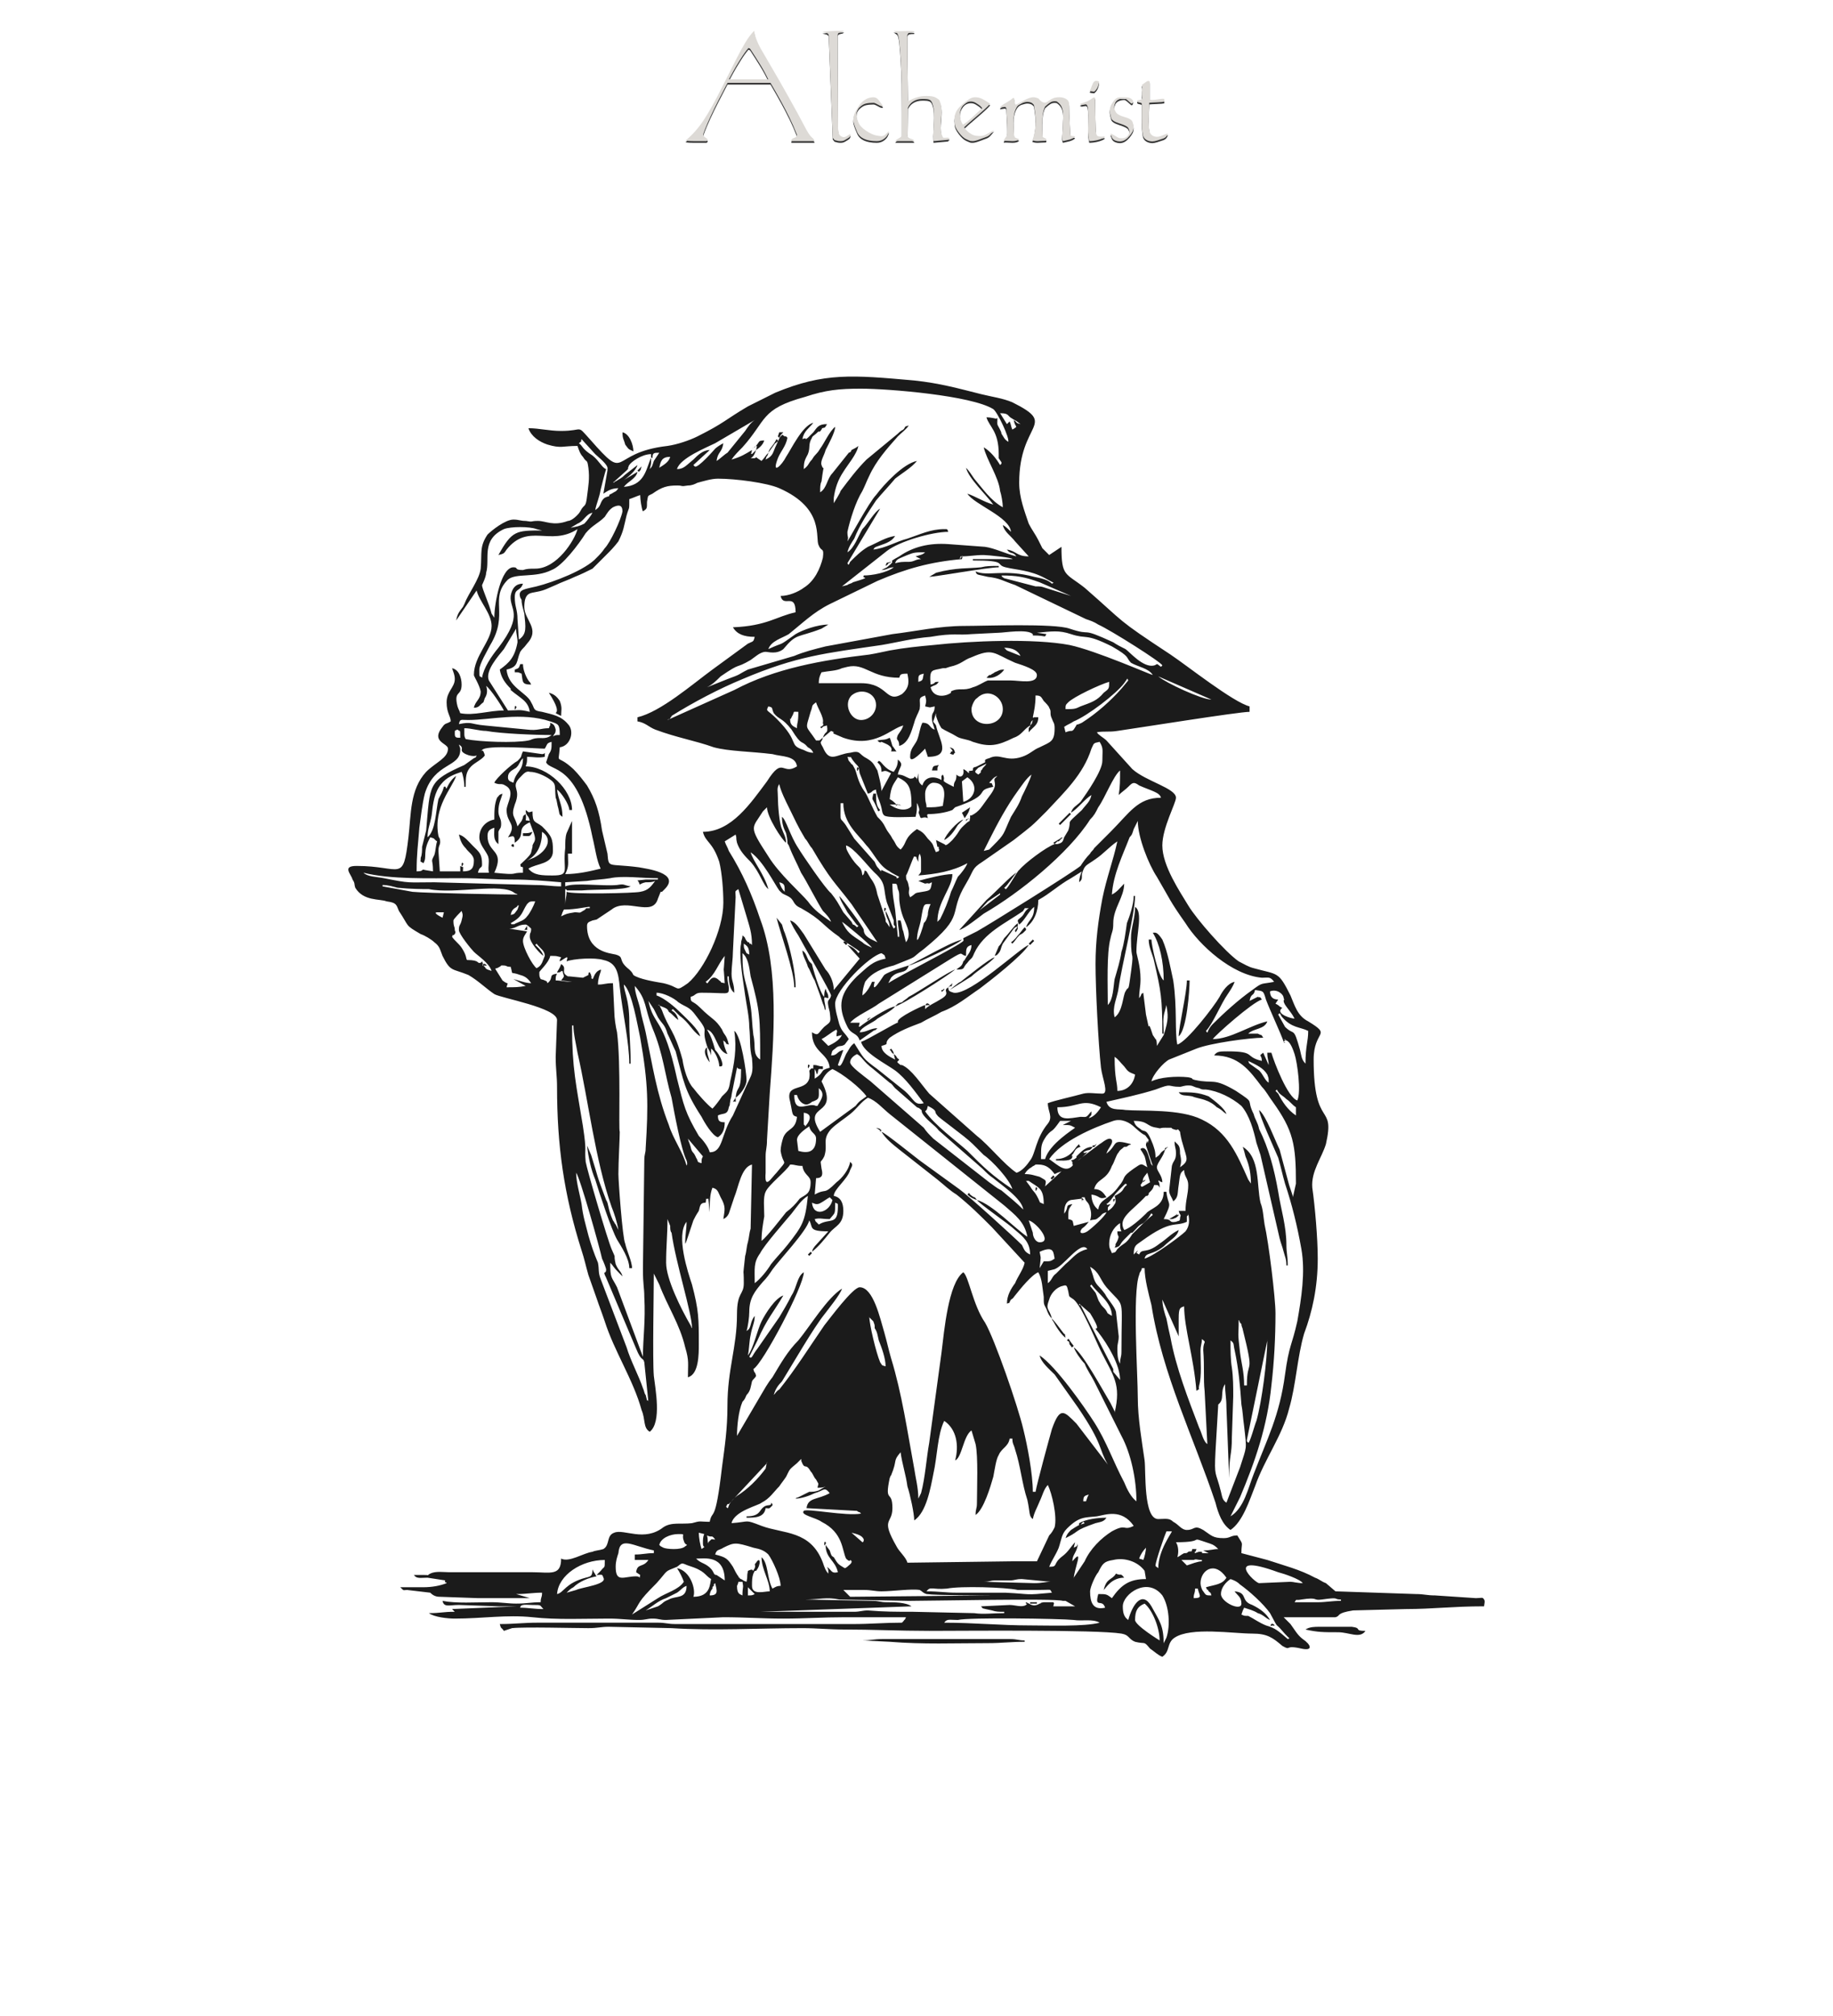 <svg clip-rule="evenodd" fill-rule="evenodd" height="128.5mm" image-rendering="optimizeQuality" shape-rendering="geometricPrecision" text-rendering="geometricPrecision" viewBox="0 0 11684 12850" width="116.84mm" xmlns="http://www.w3.org/2000/svg"><g fill="#1b1b1b"><path d="m7782.71 10158.77c0-43.45 34.76-78.21 60.83-95.59 26.07 8.69 43.45 17.38 60.83 34.76 60.83 43.45 147.73 121.65 191.18 182.48 60.82 112.97 26.06 52.14 78.2 112.97s52.14 43.45 34.76 52.14c-60.83-52.14-78.21-69.52-139.03-86.9-43.45-17.38-78.21-43.45-112.97-60.83-26.07 0-26.07 0-43.45-8.69 8.69-26.07 8.69-26.07 17.38-43.45 26.07 8.69 60.83 17.38 86.9 34.76 34.76 8.69 52.14 34.76 78.21 43.45-26.07-43.45-60.83-69.52-112.97-95.59-78.21-26.07-26.07-78.2-112.97-86.89 17.38 26.07 43.45 34.75 43.45 78.2 0 52.14-130.35-8.69-130.35-60.82zm321.53 191.17c-17.38 17.38 8.69 8.69 8.69 8.69 26.06 8.69 0-17.38-8.69-8.69zm-868.98-26.07c0-60.83 17.38-86.9 60.83-104.28 52.14 43.45 95.59 156.42 95.59 234.63 0 0-156.42-95.59-156.42-130.35zm-1129.67 0c69.52-17.38 651.73-8.69 738.63 0 52.14 8.69 121.66-8.69 165.11 17.38-95.59 26.07-330.21 17.38-443.18 17.38-191.18 0-356.28-17.38-547.46-17.38 17.38-26.07 34.76-17.38 86.9-17.38zm-2076.85-34.76c60.83-86.9 26.07-69.52 156.42-199.86 78.2-86.9 43.45-69.52 130.34-104.28 34.76-26.07 26.07-26.07 69.52-8.69 112.97 34.76 104.28 60.83 147.73 86.9-8.69 26.07 0 112.96-112.97 112.96 17.38-43.44-17.38-165.1-104.28-182.48 17.38 26.07 34.76 60.83 43.45 86.9-34.76 52.14-112.96 69.52-165.1 104.27zm86.9-26.07c43.45-26.07 78.21-60.83 130.35-78.21l69.51-34.75c26.07-17.38 34.76-34.76 60.83-43.45 0 86.89-69.52 60.83-112.97 86.89-43.44 17.38-26.06 17.38-69.51 43.45zm-651.73-8.69c-60.83 0-95.59-8.69-147.73-8.69 0-26.07 43.45-17.38 78.21-17.38 60.83 0 43.45 0 69.52 26.07zm4788.05-43.45c17.38-26.07 0-8.69 43.45-17.38 112.97-17.38 69.52 8.69 130.35 0 121.65-17.38 69.51 0 121.65 0v8.69c-60.83 0-95.58 8.69-147.72 8.69s-95.59 0-147.73 0zm-2719.89 52.14c-34.76 0-52.14 8.69-86.9 8.69h-599.59l964.56-34.76c-34.76-26.07-112.97-26.07-156.41-26.07-43.45 0-52.14-8.69-86.9-8.69l-434.49-8.69c86.9 0 139.04-17.38 217.24 0l443.18 8.69c139.04 0 938.49-17.38 981.94 0h17.38l60.83 34.76h-139.04c8.69-43.45 8.69-8.69 0-26.07-17.37 0-43.44 0-60.82 0-52.14 8.69 8.69 0-26.07 8.69-43.45 26.07-60.83 0-86.9-8.69-8.69 17.38 17.38 0 0 17.38-26.07 17.38-69.52 0-104.28 0l-182.48 8.69c17.38 17.38-8.69 8.69 69.52 26.07 26.07 8.69 43.44 8.69 78.2 8.69v8.69c-78.2 0-130.34 8.69-191.17 0l-391.04-8.69c-112.97 0-182.48 0-286.76-8.69zm1034.08-43.45h43.45v-8.69h-43.45zm590.9 17.38c0-78.2 156.42-191.17 252.01-69.51 43.44 69.51 52.13 191.17 26.06 269.38l-17.38 34.76v8.69c0-121.66-26.06-147.73-78.2-243.32-60.83-104.27-121.66-8.69-147.73 86.9-26.07-17.38-34.76-43.45-34.76-86.9zm451.87-52.14c0-34.75 8.69-26.06 8.69-60.82h17.38c8.69 43.45 34.76 60.82-26.07 60.82zm-2841.55-69.51 43.45 43.45c-17.38 8.69-17.38 8.69-43.45 8.69zm-1216.56 43.45c8.68-121.66 156.41-217.25 304.14-217.25 0 60.83 0 34.76-26.07 69.52l-26.07 26.07c34.76 0 34.76-8.69 43.45 17.38 26.07 43.45-139.04 60.83-173.8 78.21l-60.83 17.38c17.38-17.38 26.07-26.07 43.45-34.76 34.76-34.76 95.59-60.83 147.73-69.52-8.69-8.69-8.69-17.38-17.38-26.07l-8.69-17.38c0-8.69 0-8.69 0-8.69 0 52.14-8.69 52.14-43.45 60.83-130.35 34.76-139.04 95.59-182.48 104.28zm973.25 8.69c0-17.38 8.69-34.76 17.38-43.45 0-17.38 0-8.69 8.69-17.38 0-17.38 0-8.69 8.69-17.38 8.69 43.45 26.07 78.21-34.76 78.21zm1512.01-43.45c86.9-17.38 373.66-8.69 451.87 8.69h121.66c104.27 0 78.21-8.69 95.59 17.38-182.49 17.38-121.66 8.69-295.46 0h-312.83c-69.52 0-112.96-8.69-191.17-8.69 26.07-34.76 34.76-8.69 130.34-17.38zm-660.42 8.69h130.35c52.14 0 69.52 8.69 112.97 8.69 69.51 0 191.17-17.38 243.31-8.69 17.38 8.69 17.38 17.38 43.45 26.07 60.83 8.69 364.97 8.69 425.8 8.69l-912.43 8.68zm-677.8-26.07s8.69-17.38 8.69-26.07h26.07c8.69 43.45 0 26.07 0 86.9-17.38-8.69-34.76-8.69-34.76-60.83zm1572.85-26.07c43.45 0 34.76-8.69 78.21-8.69h86.89c34.76 0 34.76-8.69 78.21-8.69l182.49 17.38c-34.76 0-52.14 8.69-104.28 8.69zm1381.67 8.69c0-78.21 86.9-147.73 165.1-34.76-26.07 43.45-69.51 43.45-130.34 60.83 17.38 43.45 0-8.69 17.38 26.07 17.38 17.38 8.69 0 17.38 26.07-34.76 0-34.76 0-52.14-26.07-8.69-8.69-17.38-34.76-17.38-52.14zm-703.87 52.14c0-26.07 34.76-104.28 52.14-121.66 26.07-52.14 34.76-69.52 95.58-78.21 69.52-17.38 156.42 8.69 199.87 69.52l8.69 52.14c-104.28 0-156.42 34.76-217.25 121.65-34.75-26.06-34.75-26.06-86.89-26.06-26.07 95.58 26.07 26.06 43.45 86.89-78.21 17.38-95.59-34.76-95.59-104.27zm1355.6-52.14c-34.76 0-60.83-8.69-78.21-8.69l-199.86 8.69c-26.07 0-234.63-199.87 121.65-69.52 34.76 8.69 139.04 43.45 156.42 69.52zm-695.18-147.73c17.38-8.69 17.38 0 52.14 0v8.69c-26.07 0-69.52 17.38-95.59 26.07l-34.76-34.76zm-3041.41 95.59c-26.07 0-8.69-26.07-60.83-60.83-26.07-17.38-43.45-17.38-69.52-43.45 52.14 0 182.48-26.07 182.48 139.04zm2928.44-208.56c208.56 0 60.83-43.44 217.25 8.69 26.07 8.69 34.76 17.38 52.14 34.76-34.76 0-43.45 8.69-95.59 8.69l34.76 17.38h43.45-86.9s8.69-8.69-8.69-8.69-8.69 0-34.76 8.69c-8.69-17.38 0 8.69 8.69-26.07h-26.07c-8.69 26.07 0 8.69-26.07 17.38-8.69 8.69-8.69 8.69-26.07 8.69-17.38 8.69-26.07 17.38-43.45 26.07 8.69-26.07 8.69-69.52-8.69-95.59zm-2728.58 182.49c-8.69 43.45 0 26.07-8.69 69.52-26.07-8.69-17.38-8.69-34.76-17.38-8.69 0-8.69-8.69-8.69-8.69-8.69 0 0 8.69-8.69-8.69-8.69-8.69-26.07-43.45-34.76-60.83-34.76-52.14-43.45-60.83-112.96-78.21 8.69-34.76 26.07-26.07 52.13-43.45 69.52-34.76 78.21-34.76 191.18 0 43.45 8.69 69.52 17.38 95.59 43.45 26.07 34.76 78.2 147.73 78.2 199.87-26.06 0-34.75 8.69-52.13 17.38-34.76-60.83-26.07-165.11-69.52-199.87 0 78.21 52.14 147.73 52.14 217.25-34.76 0-112.97 26.07-112.97-34.76 0-34.76 0-52.14 8.69-78.21 8.69-17.38 0 0 8.69-17.38h8.69c34.76-43.45 26.07-95.59 0-52.14-17.38 17.38 0 8.69-8.69 34.76-26.07 43.45 8.69-8.69-43.45 17.38zm-686.49 26.07c-8.69 34.76 8.69 8.69-26.07 8.69-78.21 0-130.35 43.45-130.35-60.83 0-34.76 8.69-60.83 17.38-86.9 8.69-112.96 95.59-43.45 225.94-17.38v17.38c-52.14 0-69.52 8.69-121.66 8.69v34.76h86.9c-34.76 52.14-69.52 17.38-78.21 78.21zm3180.45-104.28c8.69-26.07 26.07-52.14 43.45-69.52 0 17.38-8.69 60.83-17.38 78.21-17.38-8.69 0 0-26.07-8.69zm-2737.27-112.96c-8.69 8.68 0 0-8.69 8.68v8.69c0-8.69 0 0 0 0-8.69-17.37 0-17.37-8.69-52.13 34.76 17.38 26.07-8.69 52.14 26.07-26.07 0-17.38-8.69-34.76 8.69zm-52.14 52.13c-8.69-26.07-17.38-69.51-17.38-104.27l34.76 8.69c-8.69 17.38-8.69 34.76-8.69 60.82 0 34.76 26.07 8.69-8.69 34.76zm-269.38-26.07c8.69-43.44 69.51-69.51 121.65-69.51s17.38 0 34.76 43.45c8.69 34.75 34.76 17.37 8.69 34.75-26.07 26.07-121.65 17.38-139.03 8.69s-17.38-8.69-26.07-17.38zm1303.46-34.75c0 17.37-8.69 17.37-8.69 17.37l-69.52-60.82c34.76 8.69 69.52 17.38 78.21 43.45zm1859.61 165.1c0-26.07 60.82-199.86 69.51-217.24h34.76c0 8.69-86.89 121.65-86.89 234.62-8.69-8.69-17.38-8.69-17.38-17.38zm-677.8 8.69c17.38-43.45 43.44-78.21 60.82-121.66 17.38-52.13 17.38-86.89 52.14-121.65 78.21-78.21 112.97-69.52 191.18-78.21 52.14-8.69 156.41-52.14 234.62 60.83-69.52 34.76-43.45-17.38-139.04 34.76-69.51 43.45-139.03 112.96-173.79 191.17l-69.52 104.28v8.69c0-60.83 69.52-208.56-8.69-112.97 0-43.45 26.07-52.14 34.76-104.28-17.38-8.69 8.69-8.69-8.69 8.69-17.38 8.69 0 0-17.38 8.69l8.69-34.76c-26.07 26.07-43.45 60.83-78.21 86.9-69.51 52.14-26.07 69.52-86.89 69.52zm-2050.79-399.73h8.69l243.32-260.69v-8.69l-8.69 43.45c-52.14 69.52-112.97 130.34-182.49 173.79-78.21 60.83-43.45 95.59-69.52 69.52zm2268.03-17.38c0-34.76 8.69-34.76 34.76-43.45-8.69 17.38-8.69 17.38-17.38 43.45zm-2241.96 139.04c17.38-78.21 173.8-112.97 191.18-130.35 52.14-26.07 78.21-69.52 112.96-104.27 17.38-26.07 26.07-34.76 43.45-60.83 26.07-52.14 17.38-43.45 69.52-86.9l26.07-26.07c8.69 17.38 0 0 0 8.69 26.07 69.52 26.07 8.69 60.83 69.52 17.38 17.38 17.38 34.76 34.76 52.14 17.38 34.76 17.38 17.38 8.69 52.13 26.07 0 34.76 0 52.14-8.68l-43.45 26.06c-26.07 8.69-34.76 8.69-60.83 8.69l-69.52 34.76c-26.07 8.69-8.69 0-17.38 8.69 34.76 0 86.9-17.38 121.66-34.76 60.83-17.38 60.83-43.44 95.59 0-78.21 43.45-139.04 26.07-147.73 95.59l321.52 17.38s8.69 8.69 17.38 8.69l8.69 8.69c-95.59 17.38-347.59-34.76-364.97-17.38-26.07 26.07 78.21 43.45 112.97 69.52 139.03 69.52 130.34 182.48 156.41 234.62 26.07 26.07 26.07 8.69 26.07 8.69s26.07 8.69-8.69 34.76c0 0-17.38 17.38-26.07 17.38-43.45-26.07-43.45-26.07-69.52-69.52-17.37-8.69-17.37-17.38-26.06-43.45l-26.07-34.76c0 86.9 60.82 95.59 78.2 173.8-43.44 8.69-34.75-8.69-69.51-34.76 8.69 17.38 8.69 17.38 8.69 43.45-17.38-17.38-26.07-43.45-34.76-69.52-78.21-208.55-252.01-182.48-391.04-234.62-112.97-43.45-69.52-26.07-191.18-17.38zm599.6 130.34c8.69 0-8.69-26.06-8.69 0 0 26.07 8.69 0 8.69 0zm-60.83-2328.85c43.45 0 43.45-26.07 34.76-60.83-8.69-69.52-8.69-26.07 17.38-78.21 26.07-78.2-17.38-104.27 43.45-173.79 34.75-34.76 78.2-60.83 121.65-95.59s69.52-78.21 112.97-104.27c52.14 17.38 95.59 69.51 139.03 104.27l729.94 582.22c69.52 60.82 130.35 104.27 147.73 199.86-78.21-52.14-225.93-208.55-321.52-234.62 17.38 26.07 208.55 156.41 243.31 191.17 52.14 43.45 95.59 78.21 95.59 156.42-34.76-17.38-34.76-26.07-52.14-60.83-52.14-52.14-338.9-312.83-399.73-356.28l-252-182.49c-34.76-26.07-217.24-173.79-243.31-182.48 26.07 43.45 69.51 78.21 112.96 112.97l243.32 191.17c43.44 34.76 78.2 69.52 121.65 95.59 86.9 69.52 147.73 130.34 225.94 208.55l208.55 225.94c-8.69 43.44-43.45 86.89-60.83 130.34-26.07 34.76-52.14 78.21-52.14 130.35 26.07-8.69 8.69 0 26.07-26.07 17.38-8.69 17.38-17.38 26.07-26.07 34.76-43.45 104.28-130.35 147.73-147.73 26.07 43.45 26.07 104.28 34.76 156.42 0 52.14 0 43.45 17.38 78.21 8.69 26.07 17.38 43.45 34.76 60.83-17.38-69.52-43.45-52.14-17.38-121.66 8.69-34.76 43.44-78.21 86.89-86.9 26.07-8.69 26.07 0 34.76 34.76 8.69 43.45 0 26.07 34.76 52.14 52.14 43.45 139.04 260.69 173.8 330.21 78.2 156.42 130.34 208.55 86.89 391.04v-8.69l-26.07-52.14c-52.13-86.9-173.79-312.83-234.62-356.28 8.69 26.07 43.45 78.21 69.52 104.28 17.38 43.45 43.45 78.21 60.83 112.96l173.79 347.59c60.83 112.97 95.59 278.08 95.59 417.11-34.76-26.07-60.83-78.21-78.21-121.65-69.52-130.35-112.96-260.7-191.17-382.35-60.83-95.59-243.32-356.28-347.59-425.8 8.69 43.45 60.83 86.9 95.58 121.66l147.73 208.55c165.11 243.31 130.35 260.69 191.18 364.97l-199.87-260.69c-78.21-78.21-104.28-112.97-156.41 34.76-17.38 60.82-95.59 347.59-104.28 399.72h-17.38c0-112.96-34.76-295.45-60.83-399.72-34.76-147.73-182.48-573.53-243.31-677.81-78.21-112.96-104.28-295.45-139.04-321.52-95.59 69.52-121.66 373.66-139.03 512.7l-78.21 573.52c-17.38 95.59-26.07 225.94-52.14 321.52l-17.38 34.76c0-69.52-17.38-130.34-26.07-191.17-43.45-234.63-78.21-477.94-147.73-703.87-17.38-60.83-26.06-104.28-43.44-165.11-26.07-86.89-69.52-286.76-156.42-286.76-43.45 0-191.17 199.87-225.93 243.31-95.59 139.04-182.49 278.08-286.77 408.42-17.37 8.69-26.06 26.07-34.75 34.76 8.69-34.76 26.06-60.83 52.13-86.9 69.52-112.96 199.87-338.9 269.39-425.79 26.07-34.76 104.27-130.35 112.96-165.11-95.58 60.83-199.86 234.62-278.07 330.21-69.52 69.52-112.97 147.73-165.1 234.62-34.76 43.45-52.14 78.21-78.21 121.66l-147.73 252c0-60.82 8.69-156.41 34.76-217.24 17.38-17.38 17.38-26.07 26.07-43.45 26.07-26.07 26.07-52.14 34.76-86.9 8.69-17.38 17.38-17.38 26.07-34.75-8.69-34.76-8.69-8.69-17.38-43.45 60.83-34.76 321.52-530.08 321.52-616.98-43.45 26.07-43.45 95.59-78.21 147.73-26.07 52.14-52.14 95.59-78.21 139.04l-139.03 199.86c-34.76 43.45-34.76 69.52-52.14 52.14l26.07-52.14c8.69-17.38 17.38-34.76 26.07-52.14 60.83-139.03 104.28-182.48 165.1-286.76-52.13 17.38-112.96 112.97-139.03 165.1-26.07 52.14-52.14 173.8-86.9 217.25 8.69-43.45 8.69-95.59 17.38-130.35 8.69-52.14 26.07-78.21 26.07-121.65-34.76 43.44-17.38 78.2-52.14 95.58 8.69-26.07 17.38-86.89 17.38-121.65 0-86.9 34.76-130.35 86.9-191.18 26.07-26.07 43.45-52.14 60.83-78.21 43.44-60.82 217.24-243.31 234.62-312.83 26.07 43.45-8.69 69.52 121.66 69.52l-86.9 95.59c-17.38 26.07-8.69 8.69-17.38 34.76 43.45-34.76 78.21-78.21 112.97-121.66 34.75-43.45 86.89-52.14 86.89-139.03 0-52.14-17.38-86.9-60.83-95.59 0-43.45 86.9-104.28 104.28-165.11 17.38-34.76 17.38-34.76 0-52.14-8.69 52.14-52.14 104.28-86.9 130.35-86.89 86.9-60.82 34.76-139.03 78.21zm1416.43 1120.98c26.07 26.07-26.07-26.07 0 0zm182.48-86.9c26.07 17.38 8.69 0 17.38 26.07 17.38 17.38 8.69 26.07 26.07 8.69-43.45-52.14-26.07-52.14-43.45-34.76zm-95.58-139.03s0 8.69 8.68 17.37c17.38 34.76 52.14 86.9 78.21 104.28-8.69-43.45 0-8.69-17.38-34.76-26.07-34.76-52.14-69.52-69.51-86.89zm-1094.91-1199.19v8.69l8.69-8.69c-17.38-17.38-8.69-8.69-34.76-17.38zm573.52 408.42c-8.69-8.69 0-17.38-17.38 0 17.38 17.38 34.76 26.07 60.83 34.76-26.07-34.76 0 0-43.45-34.76zm-1025.39 391.04 17.38-17.38-8.69-8.69-17.38 17.38zm669.11 1685.81c78.21-52.14 104.28-208.56 121.66-295.45 26.07-112.97 26.07-252.01 69.51-338.9 78.21 52.14 95.59 156.41 69.52 252 43.45-17.38 52.14-156.42 104.28-191.17l26.07 86.89c17.38 78.21 8.69 286.76 8.69 373.66 0 43.45-8.69 34.76-8.69 78.21 52.14-34.76 95.59-182.48 112.97-243.31 8.69-43.45 17.38-112.97 34.75-139.04 17.38-43.45 60.83-52.14 69.52-104.28h17.38c0 34.76 8.69 34.76 17.38 69.52 34.76 104.28 43.45 217.25 78.21 321.52 17.38 78.21 8.69 104.28 34.76 121.66 8.69-43.45 26.07-69.52 43.45-112.97 17.38-34.76 26.07-78.21 52.14-104.27 26.07 52.13 60.82 199.86 43.44 269.38-8.69 17.38-17.37 34.76-34.75 52.14l-78.21 165.1c-52.14 0-121.66 0-165.11 0l-660.42 8.69c-8.69-34.76-52.14-69.52-69.52-104.28-104.27-182.48-26.07-139.03-26.07-243.31 0-121.66-52.13-26.07-17.38-191.17 8.69-17.38 0-8.69 8.69-17.38 43.45-104.28 8.69-86.9 60.83-147.73 8.69 69.52 34.76 147.73 43.45 217.25 17.38 52.13 43.45 173.79 43.45 217.24zm2120.3-504.01v-8.69l130.35-634.35c0-8.69 0-8.69 0-8.69 0 130.35-34.76 399.73-69.52 521.39-8.69 17.38-43.45 147.72-52.14 139.03zm-130.35 391.04c-26.07-17.38-26.07-34.76-34.76-69.52-34.75-139.03-43.44-86.89-34.75-260.69l17.38-295.45c43.44-34.76 8.68-78.21 43.44-130.35 0 60.83 8.69 86.9 8.69 147.73l17.38 451.87c0-156.42 17.38-139.04 17.38-260.7l8.69-260.69c0-60.83 0-121.66-8.69-182.48-8.69-52.14-8.69-112.97-8.69-173.8 26.07 17.38 17.38 26.07 26.07 60.83 26.07 121.66 34.76 225.93 43.45 347.59 8.69 43.45 8.69 78.21 17.38 139.04 17.38 156.41 17.38 121.65-26.07 260.69zm86.9-1147.05s8.69 8.69 8.69 8.69c0 17.38 8.69 26.07 8.69 34.76 78.21 312.83 26.07 173.8 26.07 356.28h-17.38c0-86.89-17.38-139.03-26.07-208.55-17.38-147.73-8.69-95.59-8.69-208.55 8.69 8.68 0 0 8.69 17.37zm-2302.78 112.97c17.38 43.45 43.45 112.97 43.45 165.11-26.07-8.69-17.38 0-34.76-26.07-26.07-60.83-69.52-243.32-69.52-295.45v8.69l26.07 26.06c8.69 26.07 8.69 17.38 8.69 43.45 17.38 26.07 17.38 43.45 26.07 78.21zm1277.39-225.93c0-8.69 0-8.69 0-8.69l69.52 60.83c95.59 156.41 0 60.82 52.14 121.65 60.83 78.21 139.03 208.56 139.03 304.14l-43.45-52.13s0-8.69 0-17.38l-208.55-408.42zm790.77 286.76c8.69 112.97 0 182.48 8.69 260.69l17.38 338.9c-26.07-17.38-34.76-69.52-52.14-104.27-69.52-182.49-147.73-382.35-182.49-573.53-8.69-34.76-17.38-78.21-26.07-121.65-8.69-26.07-26.06-78.21-26.06-121.66l104.27 234.62c0-34.76 0-78.21 0-112.96 0-69.52 8.69-69.52 34.76-78.21 0 139.03 60.83 321.52 78.21 538.76 34.76-26.07 8.69 8.69 17.38-34.76 17.38-60.82 8.69-156.41 8.69-217.24 0-43.45 8.69-43.45 8.69-78.21 34.76 26.07 8.69 8.69 8.69 69.52zm-660.42-304.14c-8.69-8.69-17.38-43.45-26.07-60.83l-34.76-43.45 8.69-8.69c34.76 52.14 130.34 112.97 130.34 199.87-43.44-26.07-17.38-8.69-43.44-43.45-17.38-17.38-26.07-26.07-34.76-43.45zm112.96 295.45c0-34.76 8.69-43.45 8.69-78.21l-17.38-156.41c-8.69-34.76-52.13-78.21-69.51-112.97-43.45-60.83-60.83-52.14-78.21-121.66l-17.38-52.14c60.83 34.76 60.83 78.21 104.28 130.35 121.65 139.04 95.58 43.45 95.58 408.42 0 43.45-8.69 34.76-8.69 78.21-17.38-26.07-17.38-69.52-17.38-95.59zm-2876.3-547.45c0-104.28 8.69-173.8 8.69-278.08l17.37 43.45c0 17.38 0 34.76 8.69 43.45 26.07 191.18 130.35 512.7 130.35 608.28-8.69-8.69 0 0-8.69-17.38-60.83-104.27-156.41-295.45-156.41-399.72zm2476.57-26.07c-26.06 17.38-26.06 17.38-69.51 17.38l-26.07 43.44c8.69-86.89 8.69-52.13 0-104.27 95.58-43.45 86.89 8.69 95.58 43.45zm842.91-269.39s8.69-8.69 8.69-8.69v-8.69c8.69 43.45 8.69 78.21-17.38 112.97-26.07 26.07-199.86 156.42-260.69 173.8 8.69-43.45 43.45-17.38 121.65-78.21 43.45-43.45 86.9-60.83 95.59-104.28-52.14 26.07-69.52 52.14-121.65 86.9-86.9 69.52-112.97 26.07-130.35 69.52-26.07-17.38-17.38 0-8.69-26.07l-26.07 26.07c0-60.83 17.38-60.83 52.14-86.9 191.17-139.04 208.55-86.9 286.76-121.66zm-851.6 338.9c60.83-8.69 173.8-191.17 217.25-130.34-69.52 17.38-86.9 52.14-139.04 95.59l-60.83 60.82c-26.06 17.38-26.06 43.45-52.13 60.83v-78.21zm391.04-139.03c43.45-8.69 26.07-17.38 60.83-52.14l43.45-43.45h8.69l8.69-8.69c26.07-26.07 26.07-34.76 60.83-52.14 60.83-52.14 43.45-78.2 60.83-52.14-26.07 17.38-104.28 95.59-130.35 121.66-43.45 69.52-52.14 52.14-95.59 95.59-17.38 26.07-8.69 17.38-34.76 26.07-8.69-26.07-17.38-26.07-17.38-60.83 0-52.14 26.07-104.28 69.52-130.35 0 26.07 0 34.76 8.69 52.14h-26.07c0 43.45 17.38 17.38 0 60.83-26.07 43.45 0 8.69-17.38 43.45zm-3667.07-1755.33c0-8.69 60.83-60.83 69.52-104.28 43.45 0 34.76 0 69.51 8.69l-8.69 17.38v8.69c17.38-8.69 26.07-17.38 43.45-26.07 8.69 8.69 8.69-17.38 0 26.07 43.45-17.38 182.49-26.07 234.63-8.69 86.89 17.38 95.58 86.9 104.27 173.8 17.38 156.41 60.83 356.28 60.83 486.62h8.69c0-104.28-8.69-173.79-8.69-269.38 0-139.04-34.76-191.18-34.76-234.62 52.14 43.44 86.9 260.69 104.28 338.9 52.14 295.45 52.14 425.79 34.76 703.87 0 34.76-8.69 34.76-8.69 78.2l-8.69 686.49c0 112.97 8.69 121.66 8.69 182.49 8.69 156.41-8.69 260.69-8.69 382.35l-165.11-443.18c-34.75-69.52-43.44-52.14-43.44-156.41 26.06 26.06 8.69 17.38 60.82 69.51 8.69 8.69 8.69 8.69 17.38 17.38-8.69-34.76-26.07-34.76-43.45-78.2-17.38-78.21 8.69-17.38-26.06-95.59-26.07-60.83-156.42-504.01-165.11-556.15-8.69-95.58 8.69-52.13-17.38-225.93-43.45-269.38-69.52-364.97-69.52-643.04h8.69c0 52.14 17.38 121.66 26.07 173.79 69.52 304.15 112.97 686.49 217.25 981.95 17.37 43.44 34.75 95.58 43.44 147.72l-17.38-34.76c-8.69-8.69-8.69-17.38-17.38-26.07-34.75-78.2-26.06-104.27-43.44-130.34-69.52-182.49-43.45-121.66-95.59-286.76l-26.07-60.83c8.69 78.2 26.07 156.41 52.14 217.24 26.07 86.9 104.28 321.52 139.03 382.35 26.07 43.45 78.21 121.66 78.21 182.48h17.38c0-43.44-34.76-112.96-43.45-156.41-17.38-34.76-43.45-399.73-43.45-443.18 0-78.21 8.69-225.93 8.69-269.38-8.69-8.69 8.69-425.8-17.38-634.35-8.69-34.76-17.38-95.59-17.38-130.35l-8.69-182.48c-52.13 0-52.13 8.69-95.58 8.69 0-69.52 43.45-112.97 0-86.9-34.76 26.07-26.07 69.52-43.45 43.45 8.69-8.69 0 0 0-17.38l-8.69-17.38c-8.69 0-8.69 8.69-8.69 17.38l-34.76 17.38-86.9-8.69h-8.69c-52.14-26.07 0-52.14-43.45-78.21-8.69 26.07-17.38 34.76-26.06 52.14 17.37 8.69-8.69 0 17.37 0 0 0 8.69-8.69 17.38-8.69 8.69 43.45 17.38 26.07-8.69 60.83l69.52 8.69c-52.14 0-69.52-8.69-104.27-8.69 0-26.07 0-26.07 8.69-43.45-60.83 8.69-17.38 26.07-60.83 60.83-8.69-17.38 0-8.69-17.38-17.38s0 0-26.07-8.69c-8.69-17.38-8.69-17.38-8.69-43.45zm3189.14 1720.57c-26.07 0-43.45-34.76-43.45-60.83-8.69-26.07-17.38-52.14-26.07-78.21 43.45 8.69 156.41 139.04 69.52 139.04zm156.41-182.49c0-43.44 8.69-78.2 43.45-86.89l69.52-8.69c0-8.69-8.69-8.69 17.38-8.69 8.69 34.76 26.07 26.07 34.76 69.52 8.69 26.06 8.69 52.13 0 78.2 26.07-8.69 34.76 0 52.14-17.38 26.07-17.38 17.38-26.07 52.14-34.76-8.69 26.07-95.59 104.28-121.66 121.66s-60.83 17.38-34.76-17.38c8.69-8.69 17.38-8.69 43.45-43.45l-95.59 26.07c-8.69-34.76 0-34.76-34.76-43.45 0-60.82 0-60.82 26.07-95.58-52.14 8.69-17.38 17.38-52.14 60.82zm121.66-86.89c8.69 0-17.38-26.07-8.69 0 0 17.38-8.69 0 8.69 0zm-1616.29 121.65c34.75-43.45 34.75-26.07 34.75-104.27 17.38 8.69 17.38 0 17.38 26.07 0 121.65-52.13 69.51-121.65 112.96l-17.38-17.38c-8.69-8.69 0 0-8.69-17.38 34.76-8.69 43.45 0 95.59 0zm1764.02-95.58c26.06-17.38 26.06-26.07 60.82-69.52 60.83-60.83 60.83-69.52 69.52-52.14-34.76 26.07-8.69 34.76-78.21 69.52 8.69 26.07 8.69 43.45 0 52.14-8.69 17.38-26.07 34.76-43.44 43.45 0-34.76 0-17.38 17.37-43.45-43.44 8.69-8.69 8.69-26.06 0zm52.13-26.07c8.69 0-8.69-17.38-8.69 0 0 26.07 8.69 0 8.69 0zm-1894.36 26.07c17.38 0 60.83-34.76 78.21-43.45l17.38 17.38c-17.38 78.2-121.66 112.96-130.35 17.38 26.07 8.69 17.38 8.69 34.76 8.69zm-399.73 504c0-95.59-8.69-130.34 34.76-191.17 26.07-52.14 156.41-199.87 199.86-252.01 34.76-43.44 60.83-86.89 104.28-112.96-17.38 165.1-34.76 191.17-130.35 312.83-34.76 43.45-69.51 78.21-104.27 121.66-26.07 43.44-69.52 95.58-104.28 121.65zm43.45-269.38c0-60.83 8.69-104.28 17.38-156.42 0-52.13-8.69-121.65 8.69-156.41 17.38-43.45 130.34-130.35 156.41-173.8 34.76 0 34.76 8.69 78.21 8.69 8.69 60.83 52.14 60.83 52.14 104.28 0 78.21-34.76 78.21-69.52 104.28-26.07 34.76-52.14 60.83-86.9 86.89-34.76 43.45-121.65 156.42-156.41 182.49zm2415.75-356.28c34.76-43.45-8.69-17.38 43.45-78.21l17.38 60.83c-60.83 34.76-52.14 34.76-60.83 17.38zm17.38-26.07c-8.69 17.38 8.69 0 8.69 0 17.38-17.38-8.69 0-8.69 0zm-669.11 112.97c-26.07-52.14-26.07-34.76-52.14-78.21l-26.07-34.76h17.38c60.83 43.45 95.59 43.45 95.59 147.73-34.76-17.38-17.38 0-34.76-34.76zm-8.69-60.83c8.69 0-8.69-26.07-8.69 0s8.69 0 8.69 0zm95.59-60.83 17.37-17.38-8.69-8.69-17.37 17.38zm-173.8-34.76c8.69-17.38 26.07-34.76 43.45-43.45 8.69-8.69 17.38-8.69 26.07-17.38h8.69 8.69c52.14 0 78.21 26.07 104.27 60.83 17.38-8.69 17.38-8.69 43.45-17.38l-104.27 95.59c8.69-43.45 8.69-34.76-34.76-60.83-34.76-8.69-52.14-17.38-95.59-17.38zm-2476.58 1112.29c34.76 86.9 43.45 52.14 52.14 86.9l26.07 252s0 0 0-8.69h-8.69l-8.69-34.76c-8.69-8.69-8.69-26.07-17.38-43.45-26.07-78.2-78.21-173.79-104.28-260.69l-165.1-434.49c-17.38-43.45-8.69-60.83-17.38-104.27-26.07-60.83-43.45-112.97-60.83-173.8-17.38-69.52-34.76-121.66-43.45-199.86-8.69-52.14-34.76-139.04-34.76-199.87 26.07 34.76 147.73 469.25 165.11 547.46 8.69 17.38 26.07 60.82 26.07 69.51 0 34.76-26.07 0 0 52.14zm2633-1207.88c78.2-112.96 278.07-199.86 408.41-243.31 52.14-17.38 104.28 8.69 139.04 43.45 86.9 78.21 43.45 17.38 86.9 78.21-17.38 52.14 0-26.07-17.38 26.07v8.69l43.45 130.34c-17.38-17.38-8.69-8.69-17.38-34.76-8.69-17.38-17.38-86.89-52.14-78.2-17.38 8.69-8.69 0 17.38 52.13 8.69 26.07 8.69 43.45 17.38 69.52-43.45-26.07-34.76-26.07-86.9 8.69-86.9 60.83-43.45 52.14-95.59 112.97-60.83 86.9-121.65 78.21-130.34 147.73-26.07-17.38-43.45-52.14-43.45-95.59 60.83 8.69 43.45 34.76 95.59 17.38-17.38-26.07-34.76-52.14-78.21-52.14 17.38-69.52 78.21-52.14 112.96-147.73 17.38-26.07 26.07-69.51 43.45-86.89 8.69-17.38 17.38-17.38 34.76-34.76 17.38 0 17.38 0 26.07-8.69 17.38-8.69 8.69 0 17.38-8.69-130.35-34.76-78.21 0-156.41 60.83 8.69-34.76 43.44-60.83 34.75-86.9-17.38-26.07-60.82 17.38-78.2 26.07l-139.04 104.27c17.38-8.69 52.14-43.44 60.83-52.13-43.45 8.69-8.69 8.69-26.07 0 43.45-26.07 34.76 0 60.83-34.76-43.45 0-69.52 26.07-95.59 52.14l-8.69 8.68v8.69c-26.07 17.38-8.69 8.69-34.76 17.38l8.69 8.69v8.69c0 17.38 8.69 0 0 17.38-43.45 43.45-86.9 0-147.72-43.45zm278.07-86.89c-8.69 8.69 8.69 17.38 17.38 0 17.38-26.07 0 0-8.69 0zm-2589.55 130.34c-17.38-78.2-86.9-173.79-112.97-260.69-78.2-199.86-104.27-382.35-147.72-590.9-8.69-43.45-26.07-95.59-34.76-147.73-8.69-43.45-34.76-104.28-34.76-147.72 78.21 86.89 60.83 139.03 112.97 269.38 69.52 165.1 78.21 295.45 121.65 443.18 17.38 95.58 60.83 330.21 95.59 399.72 8.69 26.07 0 34.76 0 26.07zm17.38-147.72c-8.69-17.38 0 0-8.69-26.07l95.59 112.96c-8.69 17.38-8.69 17.38-8.69 43.45-34.76-8.69-17.38-8.69-34.76-34.76-17.38-43.44-26.07-26.06-34.76-69.51zm686.49-17.38c0-34.76 52.14-69.52 78.21-86.9 8.69 43.45 43.45 43.45 43.45 78.21 0 86.9-52.14 95.59-112.97 78.21zm2285.41 112.96c0-43.44-8.69-60.82-17.38-86.89-43.45-112.97-52.14-69.52-78.21-95.59-26.07-17.38-34.76-26.07-43.45-52.14 95.59 0 78.21 34.76 147.73 43.45 34.76 8.69 8.69 0 52.13 0 69.52 0 26.07 0 52.14 8.69 43.45 17.38 17.38-17.38 43.45 17.38 0 8.69 8.69 52.14 17.38 78.21 26.07 95.58 43.45 104.27-17.38 147.72 8.69-34.76 8.69-43.45 0-86.89 0-52.14-8.69-52.14-34.76-78.21 0 43.45 8.69 34.76 8.69 78.21 0 43.44-17.38 43.44-26.07 78.2l-17.38 156.42c0 26.07 17.38 43.45 26.07 69.52 34.76-26.07 26.07-52.14 34.76-104.28 8.69-69.52 8.69-78.21 34.76-95.59 0 43.45 26.07 52.14 26.07 95.59 0 60.83-17.38 95.59-17.38 165.11h-43.45c8.69 34.75 17.38 17.37 8.69 43.44 0 26.07-8.69 17.38-26.07 26.07-52.14 8.69-17.38-17.38-78.21-17.38 60.83-121.65 26.07-78.2 17.38-173.79h-17.38c0 95.59-86.89 104.28-112.96 139.03-34.76 34.76-104.28 95.59-139.04 104.28-43.45-78.21 52.14-121.65 139.04-217.24h8.69l8.69-8.69c0-8.69 0-8.69 0-8.69 26.07-26.07 26.07-26.07 34.76-52.14 26.07 0 26.07 0 34.76 17.38 0-26.07 0-26.07-8.69-43.45 17.38-8.69-8.69 0 26.07 8.69 0-43.45-34.76-69.52-34.76-95.59s43.44-69.52 52.13-112.96c-43.44 26.07-17.37 26.07-60.82 52.13zm60.82-60.82c-8.69 26.07 8.69 0 8.69 0 26.07-17.38-8.69 0-8.69 0zm78.21 425.79c-17.38-8.69 8.69-8.69-8.69 0l-43.45 26.07c34.76 0 17.38 0 43.45-8.69 34.76-26.07 8.69-17.38 8.69-17.38zm-868.97-356.28c0-86.89 0-95.58 34.76-147.72 43.44-52.14 26.07-8.69 86.89-95.59h69.52l-52.14 26.07c52.14 0 43.45 0 78.21 17.38-8.69 8.69-165.1 104.28-191.17 199.86zm-1512.02-295.45c69.52 8.69 26.07 69.52 8.69 86.9-8.69-26.07-8.69 8.69-8.69-26.07zm1329.53 486.63c-130.34-86.9-182.48-139.04-286.76-243.31-78.21-69.52-208.55-165.11-269.38-252.01 17.38-17.38 8.69-8.69 17.38-34.76 69.52 34.76 34.76 34.76 60.83 60.83 0 8.69 173.79 130.35 225.93 182.49l69.52 69.52c52.14 34.75 165.1 156.41 182.48 217.24zm-1034.08-808.15c0-26.07 26.07-43.45 43.45-52.14 34.76 17.38 34.76 43.45 104.28 95.59l104.27 86.9c17.38 8.69 17.38 17.38 34.76 34.76l139.04 121.65c17.38 8.69 8.69 0 17.38 8.69 26.07 17.38 0 8.69 26.07 43.45 34.76 43.45 69.52 60.83 95.59 95.59l278.07 243.31c26.07 26.07 43.45 43.45 69.52 60.83 52.13 43.45 182.48 130.35 191.17 199.87-43.45-43.45-86.9-78.21-139.04-121.66-34.75-17.38-52.13-34.76-78.2-52.14l-356.28-278.07c-26.07-26.07-43.45-43.45-60.83-69.52l-338.9-295.45c-43.45-34.76-130.35-95.59-130.35-121.66zm1320.84 286.76c139.04 0 156.42-60.82 278.08 0-17.38 26.07-43.45 60.83-78.21 69.52 17.38-26.07 17.38-8.69 17.38-43.45l-8.69 8.69c-26.07 34.76-26.07 26.07-60.83 26.07-69.52 8.69-147.73 34.76-147.73-60.83zm-1598.91-17.38c8.69 0 26.07-8.69 34.76-17.38 52.14-17.37 43.45-26.06 43.45-86.89 43.45 34.76 17.38 69.52-8.69 112.96h-8.69c-52.14-26.07-139.04 60.83-139.04-69.51h17.38c8.69 34.76 34.76 60.82 60.83 60.82zm3119.62 69.52c-52.14-34.76-86.9-86.9-112.97-139.03l-17.38-17.38 8.69-8.69c17.38 34.76 34.76 34.76 60.83 60.83 26.07 17.37 34.76 34.75 60.83 52.13zm-3024.03-217.24c17.38-34.76 34.76-60.83 69.52-78.21 60.82 26.07 182.48 121.66 217.24 173.8-34.76 26.07-43.45 26.07-69.52 60.82l-225.93 165.11c-121.66-191.18 130.34-86.9 8.69-321.52zm1885.67 60.83c0-60.83-17.38-69.52-17.38-217.25 26.07 17.38 34.76 34.76 60.83 60.83 26.07 34.76 26.07 34.76 69.52 52.14-8.69 60.83-52.14 104.28-112.97 104.28zm-2502.65-1590.23c26.07-17.38 43.45-26.07 69.52-43.45 8.69 26.07 0 17.38 8.69 52.14 17.38 52.14 52.14 86.9 86.9 121.66 60.83 69.52 78.21 147.72 112.97 173.79-26.07-95.58-95.59-173.79-112.97-234.62 78.21 52.14 156.42 208.55 182.48 243.31 26.07 26.07 17.38 17.38 52.14 34.76 52.14 26.07 26.07 52.14 86.9 78.21 139.04 78.21 130.35 104.28 243.31 182.48 8.69 17.38 130.35 86.9 130.35 95.59l-8.69 8.69c-17.38-26.07-43.45-43.45-69.52-52.14l78.21 86.9-165.11 199.87c0-52.14-26.06-104.28-52.13-130.35l-139.04-225.93c-26.07-34.76-52.14-78.21-86.9-86.9 8.69 26.07 34.76 69.52 52.14 95.59 17.38 34.75 208.56 364.96 208.56 382.34-8.69 43.45-34.76 8.69-8.69 104.28 8.69 69.52 8.69 60.83-34.76 95.59-43.45 43.45-34.76 60.83-78.21 34.76 0 130.34 104.28 130.34 112.97 225.93-69.52 17.38-26.07 26.07-95.59 69.52v-60.83c17.38 26.07 8.69 43.45 17.38 26.07v8.69c8.69-43.45 0-34.76 34.76-34.76v-17.38c-34.76 0-26.07-8.69-60.83-8.69 0 43.45 0 8.69-17.38 26.07s0 8.69-8.69 60.83c-26.07 86.9-156.42 26.07-121.66 147.72 17.38 78.21 8.69 86.9 43.45 95.59-8.69 86.9-60.83 69.52-86.9 130.35-8.69 26.07-17.38 60.83-17.38 86.9 17.38 104.27 52.14 43.44-26.06 139.03-34.76 34.76-78.21 112.97-69.52 0 0-34.76 0-69.52 0-104.28 0-43.44 8.69-52.13 8.69-104.27l17.38-295.45c26.07-347.59 60.82-790.77-60.83-1112.29-52.14-156.42-112.97-295.45-199.87-434.49-8.69-26.07-17.38-34.76-26.07-60.83zm643.05 938.5c-8.69 17.37-8.69 34.75-8.69 52.13-26.07-17.38-78.21-199.86-78.21-208.55l-17.38-17.38c-17.38-26.07-17.38-52.14-43.45-69.52 0 34.76 26.07 69.52 34.76 104.28 17.38 26.07 26.07 60.83 43.45 86.9l34.76 95.58 17.38 52.14c17.38 34.76 8.69 52.14 17.38 34.76v8.69c0-43.45-8.69-43.45-8.69-78.21 8.69-8.69-17.38-8.69 26.07 0 0-34.76-8.69-26.07-17.38-60.82zm130.34-278.08 8.69-8.69-17.38-17.38-8.69 8.69zm-234.62 773.39c8.69 0-8.69-26.07-8.69 0s8.69 0 8.69 0zm1720.57-1173.12c17.38-17.37 17.38-17.37 17.38-52.13 17.38-60.83 26.07-52.14 86.9-95.59 52.14-34.76 86.89-78.21 139.03-112.97-26.07 121.66-69.51 234.63-95.58 364.97-26.07 139.04-43.45 269.38-43.45 417.11 0 156.42 17.38 504.01 34.76 660.42 8.69 69.52 52.13 165.11 8.69 165.11-43.45 0-86.9-8.69-121.66 0-60.83 17.38-182.49 43.45-225.93 60.82 0 52.14 34.75 86.9 0 130.35-78.21 95.59-78.21 191.18-112.97 234.62-17.38 26.07-52.14 69.52-86.9 78.21-78.21-52.14-173.79-173.79-252-234.62l-304.14-269.38c-52.14-60.83-112.97-156.42-173.8-182.49h-8.69c-34.76-26.07-17.38-17.38-8.69-34.76-26.07-17.38-8.69-17.38-34.76-34.76l8.69 34.76c-34.76-17.38-86.89-43.45-86.89-86.9 60.82-17.37 8.69-8.68 52.13-52.13 60.83-43.45 130.35-69.52 199.87-95.59 43.45-26.07 86.9-43.45 130.35-69.52 95.58-34.76 165.1-95.59 243.31-147.72 69.52-52.14 269.38-208.56 312.83-278.08-43.45 8.69-373.66 321.52-477.94 304.14-26.07-8.69-34.76-8.69-34.76-34.75-43.44 26.06 26.07 34.75-52.13 78.2-26.07 17.38-69.52 34.76-95.59 60.83v-26.07c-26.07 8.69-173.8 78.21-173.8 104.28v8.69c0-8.69-199.86 112.97-234.62 121.66 17.38 69.51 156.42 139.03 217.24 182.48 69.52 52.14 130.35 139.04 182.49 208.55-60.83 17.38-60.83-26.06-121.66-78.2l-173.79-139.04c-95.59-69.52-86.9-69.52-147.73-165.1-26.07 17.37-34.76 43.44-52.14 69.51-26.07 60.83-34.76 86.9-52.14 69.52l34.76-95.59c-43.45 8.69-34.76 34.76-78.2 34.76 8.69-26.07 0-26.07 26.06-43.45 26.07-26.06 34.76-8.69 60.83-26.06l26.07-34.76c-26.07-43.45-43.45-43.45-60.83-95.59-8.69-34.76-26.07-86.9-26.07-130.35 0-86.89 217.25-304.14 295.46-321.52 26.07 17.38 17.38 8.69 26.07 34.76-86.9 17.38-112.97 52.14-182.49 112.97-104.28 104.27-130.35 182.48-60.83 321.52 26.07 52.14 60.83 34.76 78.21 86.9l86.9-60.83c8.69-8.69 8.69 0 17.38-8.69l8.69-8.69c-43.45 0-69.52 26.07-112.97 26.07 8.69-34.76 86.9-60.83 112.97-86.9 26.07-17.38 95.58-52.14 112.96-78.21-52.13 8.69-182.48 95.59-225.93 130.35-8.69-8.69-8.69 17.38 0-26.07h-60.83c34.76-43.45 139.04-86.9 182.49-121.66l460.55-286.76c86.9-52.14 52.14-26.07 95.59-17.38 0-43.45 0-60.83 34.76-69.52 0 43.45-26.07 60.83-43.45 95.59l-8.69 8.69c-8.69 34.76-26.07 34.76-43.45 52.14 60.83 0 34.76-8.69 69.52-43.45 26.07-34.76 26.07-17.38 43.45-60.83 60.83-130.34 199.86-191.17 312.83-269.38 0-8.69 8.69-8.69 8.69-17.38h26.07c-26.07 17.38-26.07 34.76-43.45 52.14-26.07 26.07-34.76 17.38-17.38 52.14 34.76-26.07 60.83-86.9 95.59-112.97 0 78.21-34.76 78.21-52.14 130.35 52.14-34.76 78.21-104.28 78.21-173.8 78.21-43.45 130.34-95.59 208.55-139.03l69.52-43.45c-8.69 17.38-17.38 43.45-17.38 69.51zm-973.25 773.39c-17.38 17.38 8.69 8.69 8.69 8.69 26.07 8.69 0-17.38-8.69-8.69zm112.96-86.89c0-17.38-8.68 0-8.68 0h-8.69c0 26.06 8.69 0 17.37 0zm52.14-43.45-26.07 26.07c26.07-17.38 17.38 8.69 26.07-26.07zm121.66-43.45c34.76-34.76 121.66-86.9 147.73-121.66-34.76 8.69-182.49 130.35-217.25 156.42-8.69 0-69.52 52.14-69.52 52.14zm373.66-199.87 26.07-26.07-8.69-8.69-26.07 26.07zm-895.05 669.11c17.38 8.69 0 8.69 26.07 26.07 0-17.38-17.38-34.76-17.38-34.76zm782.08-677.8c17.38-17.38 26.07-34.76 43.45-52.13 8.69-8.69 17.38-8.69 26.07-17.38l17.38-17.38c0-8.69 0-8.69 0-8.69l-8.69-8.69c-17.38 17.38-26.07 34.76-43.45 52.14-26.07 34.75-43.45 43.44-43.45 43.44zm34.76-130.34c-26.07 17.38-52.14 60.83-86.9 95.58-17.38 26.07-17.38 34.76-34.76 52.14l-26.06 60.83c17.38-8.69 8.69 0 17.38-8.69 26.06-26.07 17.37-34.76 34.75-69.52l69.52-95.58c26.07-26.07 26.07 0 26.07-26.07zm-8.69 34.76s-8.69 8.69-8.69 8.69c0 26.07 8.69 8.69 17.38-8.69 0-26.07-8.69 0-8.69 0zm-947.18 573.52c-8.69 26.07 8.69 0 8.69 0 26.07-17.38-8.69 0-8.69 0zm556.14-312.83c-34.76 8.69-243.31 147.72-295.45 173.79-17.38 17.38-26.07 17.38-43.45 34.76-26.07 8.69-8.69 0-26.07 8.69-8.69 8.69-8.69 8.69-17.38 17.38 43.45-8.69 330.21-191.17 382.35-234.62zm1998.65 721.25c-26.07-17.38-34.76-52.14-60.83-78.21l-60.83-43.45c-8.69-8.69 0 0-8.69-17.38 52.14 26.07 95.59 43.45 121.66 86.9 8.69 26.07 8.69 17.38 8.69 52.14zm-999.33-1199.19c8.69-130.34 69.52-252 112.97-364.97 17.38-17.38 17.38-26.07 26.07-52.14l26.07-52.13c0 104.27 69.52 278.07 121.66 356.28 86.89 147.72 78.2 147.72 182.48 295.45 86.9 139.03 295.45 330.21 486.63 347.59 43.45 0 52.14-8.69 78.2 26.07-86.89 17.38-69.51 0-139.03 52.14-86.9 60.82-182.49 147.72-252 217.24-43.45 43.45-26.07 69.52-43.45 43.45 43.45-43.45 95.58-173.8 139.03-234.63 17.38-26.06 34.76-52.13 43.45-78.2-43.45 8.69-78.21 60.82-95.59 95.58-34.75 60.83-208.55 286.77-269.38 304.15-17.38-78.21 0-234.63-26.07-408.42-17.38-78.21-34.76-182.49-69.51-260.7-34.76-52.13-43.45-43.44-60.83-43.44 43.45 69.51 69.51 182.48 69.51 304.14-34.75-26.07-78.2-225.94-78.2-260.7h-17.38c0 52.14 26.07 95.59 34.76 139.04 43.45 191.17 52.14 234.62 52.14 460.56h8.68c0-60.83-8.68-95.59 8.69-147.73l8.69-34.76c8.69 60.83 17.38 86.9-17.38 191.18l-43.44 69.51c0-43.44-8.69-43.44-8.69-43.44l-17.38-26.07c-43.45-139.04-8.69 34.76-43.45-130.35l-17.38-139.04c-26.07 17.38 0 0-26.07 34.76 0-52.13 8.69-69.51 8.69-121.65 0-86.9-26.07-156.42-26.07-173.8 0-121.65 43.45-252-8.69-286.76 0 78.21-26.07 130.35-26.07 199.86 0 182.49 26.07 34.76-8.69 278.08-8.69 60.82-8.69 26.07-26.07 60.82-17.38 26.07-17.38 130.35-69.52 165.11-17.38-69.52 17.38-121.66 26.07-191.17 17.38-130.35 104.28-469.25 104.28-582.22h-8.69c0 52.14-26.07 130.35-43.45 173.8-8.69 60.83-17.38 130.34-34.76 182.48-8.69 60.83-26.07 112.97-43.45 173.8-8.69 52.14-8.69 130.34-43.44 165.1 0-121.65-8.69-330.21 17.37-425.8 8.69-43.44 17.38-43.44 17.38-95.58 0-95.59 69.52-165.11 69.52-252.01-26.07 26.07-43.45 52.14-78.21 69.52zm-1850.91 921.12c34.76-17.38 60.83-43.45 95.58-60.83 8.69 26.07 0 0 0 43.45l34.76-8.69c-17.38 34.76-52.14 52.14-86.89 69.51zm3050.1 69.51c-43.45-156.41-34.76-86.89-95.59-147.72l-43.45-78.21 8.69-8.69c8.69 8.69 8.69 17.38 17.38 26.07 60.83 69.52 112.97 60.83 165.11 86.9 0 69.52-17.38 95.58-17.38 208.55-26.07-26.07-26.07-52.14-34.76-86.9zm-3623.63-486.62c0-43.45 8.69-95.59 8.69-139.04l17.38-347.59c0-43.45-8.69-34.76 17.38-52.14l52.14 173.8c17.38 60.83 34.76 104.28 34.76 182.48l-8.69-8.69h-8.69v-8.69h-8.69c-26.07-26.07-8.69-26.07-34.76-43.44 0 26.06-8.69 26.06-8.69 52.13-17.38 78.21 17.38 260.7 26.07 330.21 8.69 60.83 26.07 139.04 26.07 199.87 8.69 86.9 0 130.34 17.38 199.86 8.69 104.28 0 95.59-34.76 173.8l-86.9 191.17c-78.2 121.66-60.83 234.63-147.72 234.63-8.69-34.76-43.45-78.21-69.52-104.28-86.9-147.73-95.59-191.18-139.04-364.97-86.89-399.73-147.72-330.21-182.48-495.32l34.76 52.14c8.69 17.38 17.38 34.76 26.07 52.14 26.07 43.45 43.45 43.45 60.83 104.28 17.37 34.76 34.75 78.2 52.13 112.96 52.14 191.18 52.14 243.32 165.11 417.11 17.38 34.76 69.52 121.66 104.28 130.35 26.07-17.38 43.44-43.45 43.44-95.59-34.75 0-43.44-8.69-43.44-43.45 34.75-17.38 60.82 0 69.51-52.14 17.38-43.44 0 8.69 8.69-34.76 0-17.37 8.69-26.06 8.69-43.44l34.76-173.8c26.07-8.69-17.38 0 17.38 8.69h8.69c0 156.42-26.07 95.59-34.76 182.49 26.07-17.38 69.52-69.52 69.52-112.97s-34.76-286.76-78.21-312.83c17.38 112.96 0 208.55-26.07 321.52-8.69 60.83-17.38 60.83-52.13 95.59-17.38 26.07-43.45 60.82-60.83 78.2-34.76-26.07-95.59-95.58-121.66-130.34-34.76-34.76-60.83-121.66-69.52-182.49-52.14-191.17-86.9-191.17-130.34-312.83l-17.38-34.76c-8.69 0-8.69 0-8.69 0l43.45 17.38c17.38 8.69 17.38 8.69 26.06 26.07 26.07 17.38 34.76 34.76 60.83 52.14-17.38-69.52-60.83-52.14-34.76-69.52l43.45 43.45c60.83 43.45 78.21 95.59 130.35 130.35-8.69-43.45-86.9-112.97-121.66-147.73s-104.27-95.59-156.41-112.97v-17.38c43.45 0 112.96 34.76 139.03 60.83 52.14 34.76 69.52 26.07 112.97 86.9 95.59 121.66 26.07 60.83 69.52 191.17 8.69 26.07 17.38 26.07 26.07 60.83v-43.45c26.07 17.38 52.14 78.21 52.14 112.97 8.69 0 34.75 8.69 8.69-52.14-8.69-17.38-17.38-34.76-34.76-52.14-17.38-60.82-26.07-86.89-52.14-130.34 60.83 17.38 60.83 139.03 130.34 156.41-8.69-17.38-26.07-60.82-26.07-86.89 34.76 26.07 0 17.38 34.76 26.07-17.38-69.52-26.07-52.14-43.44-95.59-43.45-69.52-60.83-60.83-139.04-139.04-52.14-52.14-60.83-26.07-60.83-69.52 34.76-8.69 26.07-26.07 69.52-26.07 165.1 0 173.79 17.38 173.79-26.06 0-26.07-8.69-34.76-8.69-78.21h8.69c0 43.45 8.69 86.9 34.76 104.27 0-60.82-17.38-69.51-17.38-121.65zm8.69 816.83c26.07-8.68 17.38 17.38 17.38-26.06zm-165.1-347.59c-34.76 26.07 8.69 86.9 17.38 95.59-8.69-43.45-17.38-43.45-17.38-95.59zm3588.87-356.28c43.44-17.37 86.89 17.38 86.89 43.45 17.38 43.45 0-8.69 0 17.38s43.45 60.83 69.52 112.97c-17.38 0-112.97-26.07-86.9-60.83l8.69-8.69c-26.07-8.69-8.69-8.69-43.45-26.07l17.38-26.07c-34.75 0-52.13-17.38-52.13-52.14zm-130.35 60.83c8.69-52.14 26.07-26.07 34.76-69.51 52.14 8.68 52.14 0 69.52 60.82 26.07 69.52 95.58 217.25 112.96 269.39 26.07 8.69-17.38 8.69 8.69-8.69 17.38-8.69-26.07-8.69 8.69 0 26.07 8.69 43.45 60.82 52.14 86.89 17.38 52.14 43.45 243.32 17.38 295.46-60.83-17.38-147.73-243.32-165.1-304.15h-26.07c0 43.45 8.69 43.45 8.69 78.21l-34.76-78.21c-34.76 26.07-8.69 8.69-8.69 52.14-112.97-26.07-34.76-60.83-217.25-60.83-52.14 0-69.51 0-86.89 26.07 156.41 0 225.93 95.59 304.14 199.87 26.07 26.07 43.45 60.83 69.52 95.58 130.34 182.49 147.72 269.39 147.72 521.39l-17.38 78.21v8.69c-8.69-26.07-17.38-52.14-26.07-78.21l-60.83-225.93c-26.07-52.14-86.89-217.25-130.34-252.01 0 34.76 95.58 243.32 121.65 304.14 17.38 60.83 26.07 104.28 43.45 165.11 43.45 130.35 78.21 269.38 104.28 417.11 26.07 147.72 0 312.83-26.07 460.55-34.76 156.42-52.14 147.73-78.21 338.91-34.76 260.69-112.96 408.41-199.86 634.35-34.76 86.89-60.83 217.24-147.73 269.38l60.83-121.66c95.59-225.93 173.8-451.86 199.87-712.56 17.37-147.72 26.06-304.14 26.06-460.55 0-95.59-43.44-451.87-69.51-564.84-8.69-52.14-8.69-95.58-26.07-139.03-26.07-112.97 0-286.77-112.97-356.28 8.69 26.07 8.69 26.07 17.38 60.82 26.07 60.83 34.76 112.97 34.76 182.49v-8.69l-17.38-26.07c-69.52-156.41-130.35-304.14-295.45-382.35-139.04-69.52-382.35-52.14-486.63-60.83-43.45-8.69-104.28 8.69-121.65-52.14 112.96-26.06 199.86-43.44 312.83-78.2 112.96-43.45 69.51-17.38 156.41-17.38 8.69 0 26.07-8.69 52.14-8.69 34.76 0 26.07 8.69 69.52 17.38 17.38 8.69 17.38 8.69 43.45 8.69 78.21 8.69 165.1 52.14 225.93 104.27 52.14 60.83 78.21 156.42 95.59 234.63 8.69 26.07 17.38 52.14 26.07 78.21l121.65 530.07c8.69 34.76 17.38 52.14 26.07 86.9s17.38 43.45 17.38 86.9h8.69c0-60.83-8.69-78.21-8.69-130.35 0-121.66-34.76-225.93-52.14-338.9-26.07-147.73-60.82-278.07-121.65-399.73-8.69-43.45-26.07-60.83-34.76-95.59-52.14-104.27 17.38-60.83-112.97-147.72-147.72-86.9-139.03-43.45-260.69-69.52-34.76-8.69 0-8.69-43.45-17.38-78.21-8.69-182.48 0-234.62 26.07 8.69-43.45 78.2-121.66 112.96-139.04l173.8-69.52c86.9-34.75 338.9-69.51 425.8-69.51-17.38-26.07 0-8.69-34.76-26.07-26.07 0-34.76 0-60.83 0 34.76-34.76 104.28-26.07 121.66-78.21-112.97 26.07-234.63 112.97-347.59 112.97 17.38-26.07 252-234.63 312.83-252.01-17.38-26.07-8.69-8.69-26.07-17.38zm-2467.89-34.76c0-34.75 8.69-60.82 17.38-86.89 43.45-60.83 112.97-86.9 182.48-104.28 173.8-69.52 95.59-34.76 191.18-104.28 278.07-225.93 147.72-217.24 269.38-417.11 52.14-86.89 34.76-95.58 104.28-139.03l199.86-139.04c121.66-95.58 104.28-78.21 208.56-182.48 112.96-121.66 234.62-234.63 286.76-399.73 17.38-34.76 8.69-34.76 52.14-43.45 26.07 43.45 17.38 52.14 17.38 121.66 0 60.82-95.59 199.86-139.04 260.69-26.07 26.07-52.14 34.76-60.83 69.52 43.45-26.07 86.9-86.9 130.35-112.97-8.69 43.45-34.76 60.83-60.83 95.59-112.97 104.27-60.83 52.14-86.9 130.34l-26.07 43.45c-8.69 26.07-8.69 34.76-43.45 43.45h-17.38c-52.13 17.38-191.17 121.66-225.93 165.11-8.69 0-78.21 130.34-86.9 121.65l-8.69-8.69c17.38-8.69 60.83-78.2 78.21-95.58-26.07 8.69-130.34 121.65-191.17 173.79l-173.8 191.18c34.76-8.69 121.66-78.21 156.42-104.28 225.93-130.35 538.76-382.35 677.8-599.59 26.07-26.07 34.76-43.45 52.14-78.21 43.45-60.83 95.58-199.87 139.03-234.63 0 60.83 0 104.28-8.69 156.42 17.38-17.38 43.45-34.76 60.83-52.14 26.07-26.07 34.76-34.76 69.52-8.69 78.21 34.76 130.35 43.45 139.04 78.21-147.73 0-199.87 95.59-321.53 217.24l-104.27 104.28c-8.69 17.38-17.38 17.38-26.07 34.76-26.07 26.07-43.45 52.14-60.83 78.21-52.14 43.45-582.21 373.66-660.42 417.11-34.76 17.38-52.14 26.07-86.9 43.44v8.69c0 8.69 8.69-8.69 0 8.69-17.38 26.07-417.11 225.94-477.94 269.39l17.38-34.76c43.45-52.14 95.59-17.38 112.97-78.21-26.07 8.69-121.66 34.76-156.41 60.83-8.69 8.69-86.9 139.03-60.83 43.45h-17.38c-8.69 26.07-34.76 69.51-60.83 86.89zm634.35-356.28c-60.83 17.38-121.65 52.14-173.79 78.21l-147.73 78.21c-8.69 0-8.69 8.69-8.69 8.69 0-8.69-8.69 0-8.69 0 26.07 0 321.52-139.04 338.9-165.11zm590.9-608.28s8.69-8.69 17.38-17.38h8.69l26.07-26.07c-34.76 8.69 0 0-17.38 8.69l-43.45 26.07zm34.76-121.65 69.52-69.52-8.69-8.69-69.52 69.52zm-2259.33 999.32c60.83-43.45 78.21-112.97 121.65-165.11-8.69 147.73-8.69 26.07 0 173.8-43.44-8.69-8.69 0-34.75-17.38-52.14-52.14-69.52 26.07-78.21 17.38zm-1181.81-43.45c34.76 8.69 52.14 26.07 69.52 52.14-34.76 0-78.21-17.38-112.97-26.07l78.21 43.45c-43.45 8.69-69.52 8.69-121.66 8.69 8.69-43.45 17.38-8.69-26.07-43.45l-43.44-69.52c-8.69-8.69 8.69-8.69 8.69-8.69 52.13-26.07 8.69-17.38 34.75-17.38 34.76 0 17.38 8.69 52.14 8.69 17.38 60.83-8.69 26.07 60.83 52.14zm-425.8-347.59c0-8.69 43.45-52.14 52.14-60.83 8.69 26.07 8.69 26.07 0 60.83s-17.38 26.07-17.38 60.83c0 26.07 78.21 121.65 95.59 139.03 26.07 26.07 95.59 69.52 112.97 121.66-26.07-8.69-34.76-8.69-43.45-26.07-34.76-26.07 0 0-17.38-34.76-43.45 17.38 34.76-17.38-8.69 8.69-26.07 8.69 0-17.38-86.9-17.38-8.69-8.69 0-26.07-34.76-78.21-17.38-26.07-43.45-43.45-60.83-69.52 17.38-43.44-8.69 8.69 17.38-17.37 8.69-17.38 0-17.38 0-26.07 0-26.07-8.69-17.38-8.69-60.83zm225.94 304.14c26.07 26.07-26.07-26.07 0 0zm-34.76-26.07c-17.38 17.38 8.69 8.69 8.69 8.69 26.07 8.69 0-17.38-8.69-8.69zm1720.57 451.87c-8.69-69.52-8.69-130.35-17.38-182.49-26.07-173.79-52.14-156.41-52.14-338.9 34.76 26.07 43.45 86.9 52.14 147.73 60.83 225.93 60.83 260.69 60.83 530.07-52.14-34.76-26.07-86.9-43.45-156.41zm-60.83-582.22c26.07 17.38 34.76 26.07 34.76 78.21 0 0 0 0 0-8.69l-17.38-8.69c-8.69-17.38 0 0-8.69-17.38s-8.69-17.38-8.69-43.45zm-1494.64-95.58c43.45 0 52.14-26.07 104.28-26.07 8.69 0 26.07 17.38 34.76 26.07 0 34.76-8.69 17.38-8.69 52.13 0 34.76 60.83 104.28 86.9 121.66-8.69-34.76-52.14-69.52-52.14-69.52l8.69-8.69c26.07 34.76 52.14 43.45 52.14 78.21l-17.38 43.45c-8.69 17.38-17.38 26.07-34.76 34.76-26.07-17.38-86.9-130.35-86.9-173.8 0-26.07 17.38-43.44 26.07-60.82zm95.59 8.69c26.07-8.69 17.38 17.38 17.38-26.07zm2155.06-347.59c-8.69-69.52-26.07-34.76-86.9-139.04-8.69-17.38-17.38-26.07-17.38-52.14 43.45 8.69 139.04 130.35 173.8 165.11l8.69 8.69c78.21 69.51 52.14 104.27 78.21 191.17l43.44 112.97v26.07c8.69 17.38 17.38 8.69 0 26.07-17.38-26.07-34.76-86.9-52.13-112.97 0 43.45 26.06 60.83 26.06 104.28l-17.37-26.07c-8.69-8.69-8.69-8.69-8.69-26.07l-52.14-156.42c-8.69-43.45-17.38-69.52-43.45-104.27 0 0-26.07-43.45-26.07-43.45-17.38-8.69-8.69-8.69-17.38 17.38zm147.73 217.24c8.69 0-8.69-26.07-8.69 0s8.69 0 8.69 0zm-634.36-425.8c0-34.76-17.38-60.83-26.07-86.9-17.38-34.75-26.07-156.41-26.07-199.86s-8.68-60.83 8.69-86.9c8.69 43.45 43.45 112.97 60.83 147.73 43.45 86.9 52.14 112.97 104.28 199.86 17.38 17.38 26.07 43.45 43.45 60.83 121.66 208.55 139.03 208.55 252 356.28l165.11 243.31c-34.76-17.38-86.9-34.76-86.9-78.2 0-17.38-139.04-199.87-156.42-217.25 8.69 34.76 34.76 69.52 52.14 104.28l52.14 69.52c17.38 26.07 26.07 8.69 8.69 26.07-8.69-8.69-17.38-17.38-26.07-17.38l-8.69-17.38-52.14-60.83c-34.76-60.83-43.45-78.21-78.2-121.66-34.76-26.07-182.49-243.31-208.56-286.76-52.14-78.21-78.21-182.48-104.28-199.86 0 43.45 8.69 69.51 26.07 104.27 17.38 78.21 0 52.14 17.38 78.21 26.07 69.52 52.14 112.97 78.21 173.8 34.76 52.13 104.28 191.17 139.04 243.31 17.38 17.38 43.45 43.45 52.14 69.52-60.83-43.45-104.28-69.52-147.73-130.35-43.45-52.14-182.49-173.79-252-286.76-130.35-199.86-104.28-173.8-34.76-286.76l26.07-26.07c0 60.83 95.58 208.55 121.65 225.93zm-1755.33 512.7c78.21-43.45 69.52-69.52 104.28-121.66 17.38-17.38 17.38-17.38 52.14-17.38-8.69 26.07-34.76 78.21-52.14 95.59-17.38 26.07-52.14 34.76-69.52 43.45l-17.38 8.69c0-8.69-8.69 0-8.69 0zm2302.79 156.41c-17.38-8.69-43.45-17.38-60.83-34.76-78.21-52.13-95.59-60.82-130.35-130.34 17.38 8.69 173.8 139.03 191.18 165.1zm669.11-225.93c26.07-17.38 43.45-43.45 69.52-69.52l78.2-52.14v8.69zm-3406.38 34.76c-69.52-34.76-34.76-34.76-34.76-34.76h8.69 34.76zm773.38-52.14c78.21 0 139.04-17.38 165.11-17.38v8.69c-43.45 0-8.69 0-43.45 17.38-26.07 17.38-17.38 8.69-52.14 8.69-52.14 8.69-52.14 8.69-86.9 26.07 8.69-26.07 8.69-26.07 17.38-43.45zm-338.9 34.76c8.69-52.14 43.45-43.45 43.45-60.83h8.69l-8.69 26.07c-26.07 34.76-17.38 26.07-43.45 34.76zm2589.55 165.1c0-60.82 17.38-86.89 26.07-139.03 17.38-104.28 17.38-95.59 60.83-95.59-8.69 17.38-17.38 43.45-17.38 69.52-8.69 26.07-8.69 34.76-26.07 52.14 0 8.69-34.76 121.65-43.45 104.27zm-2102.92-382.35c52.14-8.68 95.59-8.68 147.73-17.37 78.2-17.38 199.86 0 304.14 0v8.69c-26.07 0-52.14 0-78.21 0-69.52 8.68-52.14 0-43.45 17.37 8.69 26.07 0 8.69 43.45 0 26.07 0 43.45 0 60.83-8.69-26.07 34.76-43.45 60.83-95.59 69.52-34.76 8.69-434.49 17.38-469.25 0 0 34.76-8.69 43.45-8.69 86.9v-104.28c26.07 8.69-8.69 8.69 26.07 8.69h78.21c95.59-8.69 269.38 0 312.83-26.07-52.14-8.69-34.76-17.38-86.9-8.69-95.58 8.69-269.38-17.38-330.21 8.69v-26.07zm2033.4 391.04c-8.69-26.07-8.69-34.76-17.38-69.51-8.69-17.38-8.69-43.45-17.38-69.52h-17.38c0 43.45 8.69 52.14 8.69 104.27h-8.69l-17.38-173.79c-8.69-60.83-17.38-86.9-17.38-165.11 34.76 0 26.07 0 34.76 34.76 8.69 17.38 8.69 26.07 8.69 52.14 0 34.76 8.69 78.21 17.38 104.28 17.38 60.83 69.52 121.66 26.07 182.48zm-2493.96-312.83c17.38 8.69 8.69 0 17.38 8.69-69.52 0-582.21-8.69-669.11-17.38l-191.17-34.76v-8.69c34.76 0 60.83 8.69 95.58 17.38 86.9 8.69 165.11 8.69 199.87 8.69 165.1 34.76 469.24-43.45 547.45 26.07zm1720.57-8.69c-17.38-17.38-26.07-34.76-34.76-60.83 34.76 8.69 34.76 17.38 34.76 60.83zm721.25-86.89h-8.69v-8.69l-95.58-43.45c-8.69 0 8.69 26.07-17.38-8.69-17.38-17.38-17.38-26.07-26.07-43.45l-130.35-147.73c-17.38-26.07-26.07-43.45-43.45-69.52-52.14-86.89-43.45-8.69-43.45-156.41h17.38c0 130.35 95.59 199.86 147.73 269.38 43.45 43.45 78.21 130.35 147.72 165.11 8.69 8.69 60.83 34.76 60.83 34.76zm-3406.38-34.76c173.8 43.45 417.11 34.76 625.66 34.76 121.66 0 208.56 8.69 321.52 8.69 121.66 0 208.56 8.68 312.83 17.37v26.07c-60.82 0-95.58-8.69-165.1-8.69l-643.04-17.38c-173.8 0-147.73 8.69-321.52-26.06-43.45-8.69-104.28-8.69-130.35-34.76zm3536.73-69.52c0-26.07 0-34.76 8.69-52.14 8.69 17.38 8.69 26.07 8.69 52.14v60.83c0 8.69-17.38 26.07-17.38 26.07 112.97-8.69 217.24-26.07 312.83-78.21-8.69 26.07-43.45 69.52-60.83 86.9-17.38 34.75-26.07 60.82-43.45 95.58-17.38 60.83-43.45 121.66-69.51 173.8-17.38 17.38-8.69 8.69-17.38 17.38 0-130.35 95.58-217.25 95.58-304.14-52.14 0-156.41 26.07-217.24 43.44l43.45 17.38c34.76-8.69 8.69 8.69 43.45-8.69-8.69 52.14-8.69 52.14-60.83 60.83-60.83 8.69-34.76 8.69-78.21 34.76-17.38-34.76 0-43.45-8.69-69.52-8.69-52.13-17.38-26.07-17.38-69.51 8.69-8.69 43.45-112.97 52.14-121.66 26.07 8.69 8.69 0 17.38 17.38zm-2493.96-8.69c69.52-34.76 95.59-104.28 95.59-182.49 69.52 43.45 34.76 121.66-52.14 165.11zm2945.83-130.35c52.14-104.27 112.96-217.24 182.48-312.83 26.07-34.76 52.14-78.21 86.9-104.28-8.69 34.76-43.45 104.28-60.83 139.04-17.38 52.14-43.45 86.9-69.52 130.35-52.14 112.96-34.76 104.27-112.96 182.48-8.69 8.69-17.38 17.38-26.07 26.07l-34.76 8.69zm-147.73-130.34c0 17.38 0 8.69 8.69 0 34.76-17.38-8.69 0-8.69 0zm-417.11 191.17c-34.76-26.07-26.07-34.76-52.14-69.52-17.38-34.76-26.07-34.76-43.44-69.52-17.38-34.75-26.07-43.44-52.14-69.51-34.76-60.83-60.83-130.35-78.21-156.42-52.14-69.52-52.14-130.35-69.52-156.41-17.38-34.76-8.69-8.69-26.07-34.76-17.38-17.38-8.69-17.38-17.38-34.76 43.45 8.69 0-17.38 52.14 43.45 26.07 26.07 17.38 17.38 26.07 60.82l52.14 130.35c34.76-8.69 17.38-17.38 52.14-26.07 0 26.07 17.38 60.83 26.07 86.9 17.38 52.14 8.69 60.83 26.07 78.21 26.06 17.38 156.41 8.69 199.86 8.69 8.69-34.76 8.69-43.45 8.69-86.9 8.69 8.69 0 0 8.69 17.38 17.38 43.45-8.69 26.07 8.69 60.83 8.69 34.76 17.38 0 52.14 17.38-8.69-43.45-8.69-8.69 0-26.07 52.14 0 112.96-8.69 156.41-26.07l17.38-17.38c252.01-86.9 112.97-104.28 243.32-130.35-17.38-34.76 0-17.38-26.07-26.07 17.38-17.38 26.07-34.76 52.14-43.45 0 0-17.38 17.38-17.38 17.38-8.69 26.07 26.06 34.76-34.76 112.97-52.14 69.52-60.83 95.59-112.97 121.66-8.69 0-8.69-8.69-8.69 17.38-8.69 26.07 8.69 8.69-17.38 26.07-69.52 60.82-34.76 43.44-95.59 112.96-52.14 52.14-43.45 26.07-52.14 26.07l-52.13-26.07 8.69 43.45h8.69v8.69c0 17.38 8.69 0 0 17.38-8.69 8.69-8.69 0-17.38 8.69-26.07-52.14-8.69-43.45-52.14-86.9-26.07-34.76-34.76-43.45-69.52-60.83-86.9 60.83-60.83 86.9-104.28 130.35zm-173.79-356.28c-8.69 43.45-8.69 26.07 8.69 60.83 26.07 52.14 17.38 60.83 34.76 43.45-26.07-26.07-26.07-60.83-26.07-104.28zm-95.59-156.41c8.69 0-8.69-26.07-8.69 0 0 26.06 8.69 0 8.69 0zm-1998.64-130.35c17.38-26.07 8.69-34.76 43.45-43.45 0 43.45 0 52.14-17.38 78.21l-17.38 52.14c0-8.69 0 0 0 0 26.07 60.82 199.86 0 295.45 477.93 17.38 69.52 26.07 147.73 52.14 199.87-69.52 17.38-147.73 34.76-225.94 34.76 26.07-52.14 17.38-69.52 17.38-130.35h26.07c0-34.76 0-78.21 0-112.97v-95.58l-34.76 78.2c-8.69 26.07-8.69 60.83-8.69 95.59-17.38 139.04 34.76 173.8-78.2 173.8-69.52 0-121.66 0-156.42-43.45 52.14-34.76 156.42-26.07 156.42-112.97 0-78.21-8.69-95.59-69.52-156.42-43.45-34.75-60.83-17.37-60.83-95.58-34.76 8.69-17.38 8.69-43.45-8.69 0 43.45 17.38 26.07 26.07 69.52-43.45-8.69-17.38 8.69-26.07-43.45-26.07 17.38-8.69 8.69-26.07 43.45l-26.07 34.75c-17.38-69.51-43.45-60.82-17.38-139.03 43.45-104.28-26.07-104.28 26.07-165.11 26.07-26.07 43.45-52.14 69.52-43.45 43.45 0 95.59 26.07 121.66 43.45 52.14 34.76 34.76 43.45 43.45 121.66 8.69 17.38 8.69 43.45 17.37 69.52 8.69 34.76 0 34.76 26.07 52.14 0-78.21-26.07-104.28-34.75-173.8 26.06 17.38 78.2 95.59 78.2 130.35h17.38c0-130.35-156.41-278.07-295.45-278.07 8.69-26.07 8.69-26.07 8.69-60.83 43.45 0 69.52 8.69 112.97 0 0-43.45 8.69-17.38-17.38-17.38l-121.66-17.38c-17.38 34.76 0 26.07-34.76 60.83-34.76 17.38-139.03 112.96-147.72 139.03 34.76 17.38 43.45 0 69.51 17.38 69.52 34.76 8.69 112.97 8.69 156.42 0 86.9 69.52 86.9 8.69 173.79 34.76-8.69 43.45-17.38 43.45 34.76 78.21-52.14 0-86.9 95.59-130.34l26.07 69.51c17.38 52.14 0 52.14-8.69 78.21v8.69l-8.69 34.76c0 17.38-60.83 69.52-69.52 78.21 8.69 17.38-8.69 8.69 17.38 17.38v34.76c-86.9 0-17.38 17.38-182.48 0 69.51-147.73-43.45-121.66-43.45-234.63 0-34.76 17.38-43.45 43.45-52.14 0 43.45-8.69 78.21 26.07 104.28 0-26.07 0-52.14 0-78.21 8.69-26.07 17.38-17.38 17.38-52.13 0-34.76-17.38-43.45-17.38-78.21 0-52.14 17.38-78.21 26.06-112.97-26.06 8.69-17.37 8.69-34.75 26.07-17.38 43.45-17.38 86.9-17.38 139.04-52.14 8.69-95.59 52.13-95.59 112.96 0 43.45 34.76 78.21 52.14 112.97s0 69.52 8.69 112.97h-69.52c8.69-43.45 26.07-26.07 26.07-52.14 0-69.52-17.38-78.21-60.83-121.66-26.07-26.07-52.14-60.83-86.9-69.52 8.69 34.76 17.38 60.83 43.45 86.9 17.38 26.07 52.14 43.45 52.14 78.21 0 52.14-17.38 69.52-69.52 69.52 0-43.45 8.69-17.38-17.38-34.76v34.76h-130.34l-8.69-130.35c0-43.45 17.38-34.76 8.69-78.21 0-8.69 0 8.69-8.69-17.38-34.76-182.48 86.89-304.14 112.96-382.35-26.07 17.38-43.45 43.45-60.82 78.21-8.69 8.69 0-17.38-17.38-8.69-8.69 34.76-17.38 43.45-34.76 78.21-17.38 78.21-17.38 199.86-69.52 243.31 0-52.14 17.38-86.89 26.07-139.03 8.69-78.21 17.38-147.73 60.83-199.87 34.76-43.45 78.2-60.83 130.34-78.21 8.69 17.38 17.38 60.83 17.38 95.59h8.69c0-60.83 0-95.59 34.76-130.34 26.07-26.07 69.52-43.45 86.9-69.52-8.69-34.76 0 0-8.69-26.07-17.38-17.38-17.38 8.69-8.69-8.69 26.07-34.76 347.59-8.69 399.73-8.69zm-530.08 738.63c0 26.07 8.69 0 8.69 0 8.69 0-8.69-26.07-8.69 0zm391.04-182.49c43.45 0 43.45 8.69 60.83-26.07-26.07 8.69-26.07 8.69-60.83 8.69zm-60.83 69.52c8.69 0 0-17.38 0-17.38-17.38 0-17.38 17.38 0 17.38zm2398.37-304.14c8.69-86.9 26.07-95.59 52.14-139.04 69.52 34.76 86.9 60.83 86.9 182.49 0 8.69-52.14 52.14-139.04-8.69h8.69 34.76c-17.38-17.38-26.07-26.07-43.45-34.76zm43.45 34.76c-17.38 17.38 8.69 0 8.69 0 43.45 17.38 0-8.69-8.69 0zm182.49-69.52c0-34.76 26.07-69.52 52.14-69.52 104.27 0 60.83 121.66 60.83 147.73-43.45 8.69-52.14 8.69-104.28 8.69 0-34.76-8.69-17.38-8.69-86.9zm269.38-104.28c78.21 52.14 43.45 139.04-26.07 156.42l-8.69-130.35zm69.52-17.38c-26.07-17.38-26.07-17.38 0-43.44l52.14-26.07c-8.69 17.38-26.07 26.07-26.07 34.76-26.07 26.06 8.69 8.68-26.07 34.75zm-2997.97 17.38c0-34.76 26.07-43.45 52.14-60.82 26.07-26.07 17.38-34.76 43.45-60.83 0 86.89-43.45 78.2-60.83 156.41-17.38-8.69-34.76-8.69-34.76-34.76zm-304.14-173.79c0-17.38 0-8.69-8.69-34.76 43.45 26.07-8.69 34.76 43.45 60.83 17.38 8.69 52.14 17.38 69.52 8.69-8.69 17.38 0 8.69-17.38 17.38l-60.83 43.45c-234.62 104.27-217.24 121.65-243.31 417.1-8.69 34.76-17.38 69.52-26.07 104.28 0 17.38 0 52.14-8.69 69.52 0 34.76-8.69 17.38 17.38 34.76 26.07-43.45-8.69-69.52 43.45-165.11 34.76 8.69 17.38 8.69 43.45 26.07-8.69 26.07-8.69 60.83-17.38 86.9-26.07 52.14-8.69 17.38-8.69 104.28l-52.14-8.69c-26.07-8.69 0 8.69-52.14 8.69 0-112.97 8.69-165.11 17.38-278.08 8.69-60.82 17.38-147.72 34.76-217.24 60.83-199.86 225.93-165.1 225.93-278.07zm434.49-60.83c-86.9 17.38-312.83 8.69-399.73-8.69-8.69-17.38-8.69-17.38-8.69-43.45v-26.07c43.45 0 95.59 17.38 139.04 17.38 95.59 17.38 312.83 26.07 417.11 26.07-43.45 34.76-69.52 8.69-121.66 26.07-26.07 8.69 8.69 0-26.07 8.69zm-451.87-69.52c17.38 17.38 17.38-8.69 17.38 52.14-26.07 0-34.76 0-34.76-26.07s0-17.38 17.38-26.07zm3667.08-60.83c-8.69 26.07 0 17.38-17.38 34.76 8.69-26.07 0-17.38 17.38-34.76zm-573.52 347.59c-8.69 8.69 0 0-8.69 8.69v8.69 17.38c-43.45-26.07-104.28-26.07-121.66 34.76-26.07-17.38-26.07-34.76-26.07-78.21l-8.69 43.45v-8.69l-8.69-8.69c-17.38-17.38 8.69 8.69-34.76 8.69-26.07-8.69-43.45-26.07-78.21-26.07 8.69-52.13 43.45-60.82 0-95.58 0 34.76-8.69 52.14-26.07 78.2-60.82-17.37-78.2-69.51-95.58-69.51l-8.69 8.69c17.38 17.38 26.07 26.07 26.07 60.82 26.07-8.69 26.07-8.69 60.82 8.69l-60.82 112.97v8.69c0-43.45-17.38-104.28-26.07-139.04-26.07-43.44-26.07-52.13-69.52-78.2-52.14-26.07-34.76-52.14-104.28-34.76-86.9 8.69-130.34 69.52-173.79-34.76-26.07-43.45-8.69-26.07 0-60.83-26.07 17.38-8.69 17.38-43.45 17.38-69.52-104.28-69.52-60.83-34.76-182.48 17.38-43.45 0-34.76 34.76-60.83 8.69 34.76 52.14 95.58 43.45 130.34 0 17.38 8.69 0 0 17.38-8.69 8.69-26.07 8.69-8.69 17.38 17.38-17.38 8.69-8.69 34.76-17.38 8.69 60.83-8.69 26.07-26.07 78.21l52.14-43.45c43.44 17.38 0 0 17.37 17.38l60.83 26.07c199.87 69.52 304.14-60.83 382.35-78.21-8.69 26.07-17.38 34.76-34.76 60.83-17.38 43.45 8.69 17.38 8.69 69.52 60.83-17.38 78.21-95.59 95.59-147.73 8.69-34.76 26.07-60.82 34.76-86.89 8.69-60.83-17.38-69.52 34.76-86.9 8.69 34.76 8.69 34.76 0 69.52 43.45 8.69 17.38 8.69 60.83 0 0 43.45-17.38 34.76-17.38 69.51 0 34.76 8.69 43.45 17.38 78.21-34.76-8.69-26.07-43.45-78.21-43.45-17.38 34.76-17.38 69.52-34.76 112.97-17.38 34.76-43.45 52.14-43.45 104.28s86.9-43.45 95.59-52.14l17.38 52.14c156.41 0 69.52-112.97 52.14-199.87-8.69-17.38-17.38-17.38-17.38-26.07l17.38-52.13v17.37c8.69 26.07 17.38 52.14 34.76 78.21 26.06 17.38 69.51 34.76 95.58 52.14s69.52 17.38 104.28 34.76c104.28 34.76 156.42 26.07 260.69-26.07 52.14-17.38 60.83-52.14 104.28-78.21 0 17.38 0 0-8.69 17.38v26.07c26.07-34.76 60.83-43.45 60.83-95.59 0 0-17.38 0-26.07 0s0 8.69-8.69 0c8.69-43.44 17.38-78.2 17.38-139.03 34.76 0 34.76 8.69 52.14 34.76 8.69 8.69 34.76 34.76 34.76 43.45 17.38 26.07 0 34.76 17.38 69.51 8.68 26.07 17.37 26.07 17.37 60.83 0 86.9-26.06 86.9-95.58 121.66-43.45 17.38-60.83 43.45-112.97 60.83-104.28 34.76-139.04-26.07-208.55 8.69-34.76 8.69-26.07 17.38-26.07 17.38v8.69l-52.14 26.07c-17.38 8.69-26.07 0-26.07 26.06-43.45 8.69-17.38-8.68-26.07 17.38-17.38-17.38-17.38-17.38-34.76-26.06 8.69 43.44-17.38 60.82-43.45 34.75 0 52.14-17.38 34.76-17.38 78.21-104.27-52.14-43.45-26.07-69.51-78.21zm-964.57-364.97c26.07-43.44 0-34.75 43.45-34.75 0 78.2-8.69 60.82-8.69 104.27-17.38-8.69-43.45-17.38-43.45-52.14 0-26.07 0 8.69 8.69-17.38zm-2059.47 17.38c139.04 0 338.9-52.13 521.39 8.69 52.13 17.38 60.82 17.38 60.82 86.9-26.06 0-26.06 0-43.44 8.69 8.69-17.38 17.38-17.38 17.38-43.45-8.69-34.76-17.38-34.76-34.76-43.45v8.69 8.69c-8.69 8.69 0 0-8.69 17.38-52.14 0-69.52 17.38-139.04 8.69l-269.38-26.07c-95.59-8.69-78.21-26.07-165.11-8.69 8.69-34.76 8.69-26.07 60.83-26.07zm1268.71 0c8.68-8.69 0 0 17.37-8.69 0-8.69 8.69-8.69 8.69-17.38 139.04-86.89 304.15-173.79 451.87-234.62 347.59-147.72 530.08-165.1 886.36-217.24 104.27-17.38 199.86-43.45 312.83-52.14 147.72-26.07 173.79-8.69 260.69-17.38l173.79-8.69c34.76 0 182.49-26.07 217.25 8.69v8.69c95.59 0 69.52 17.38 86.9-8.69l-60.83-8.69c95.59-8.69 139.03-17.38 217.24 8.69 104.28 34.76 86.9-8.69 260.69 78.21 121.66 69.52 86.9 69.52 121.66 104.27 43.45 26.07 112.97 34.76 139.04 78.21-8.69 0-364.97-156.41-530.08-191.17-225.93-43.45-634.35-26.07-868.97 0-95.59 8.69-182.49 17.38-278.08 34.76-43.44 8.69-78.2 17.38-130.34 26.07-295.45 34.76-599.59 86.89-860.29 225.93zm1937.81-69.51c0-17.38 17.38-60.83 34.76-69.52 69.52-69.52 165.1-8.69 165.1 69.52 0 121.65-199.86 130.34-199.86 0zm-1008.01 278.07c-26.07 0-43.45-8.69-60.83-17.38-104.28-34.76-17.38-43.45-173.79-199.87-60.83-60.82-69.52-43.44-52.14-78.2 34.76 8.69 17.38 8.69 34.76 43.45 34.75 43.44 52.13 26.06 112.96 104.27 69.52 112.97 60.83 60.83 104.28 112.97 17.38 8.69 26.07 17.38 34.76 34.76zm304.14-208.56c-69.52 0-112.97-104.27-60.83-156.41 60.83-52.14 156.42-17.38 156.42 60.83 0 52.14-43.45 95.58-95.59 95.58zm634.35-1042.77c60.83 0 86.9-8.69 147.73-8.69 26.07 0 191.17 17.38 182.48 26.07h-130.34c-43.45 0-78.21 0-121.66 0v8.69c225.93 0 139.04 26.07 208.55 43.45 69.52 17.38 156.42 17.38 252.01 69.52 60.82 34.76 60.82 26.07 43.45 34.76-26.07-26.07-69.52-34.76-112.97-43.45-191.18-52.14-295.45 0-373.66-34.76 8.69 26.07 8.69 17.38 78.21 34.76 78.2 8.69 95.58 26.07 173.79 52.14l451.87 217.24c26.07 8.69 52.14 17.38 78.21 34.76 78.2 34.76 408.42 243.31 408.42 260.69l-8.69 8.69c-34.76-26.07-17.38-17.38-43.45-8.69-69.52 17.38-156.42-86.89-182.49-104.27-34.76-17.38-52.14-26.07-78.21-43.45-225.93-104.28-121.65-34.76-278.07-86.9-95.59-34.76-538.76-17.38-669.11-17.38-165.1 0-312.83 34.76-460.56 52.14l-425.79 78.21c-69.52 17.38-139.04 34.76-199.87 60.83l-295.45 86.89c-69.52 34.76-34.76 26.07-130.35 60.83l-130.34 52.14c34.76-17.38 60.83-43.45 86.9-69.52 139.03-95.59 86.89-43.45 191.17-104.27 26.07-17.38 60.83-52.14 95.59-52.14 17.38 0 69.52 17.38 112.96-17.38 86.9-104.28 86.9-69.52 243.32-130.35l43.45-26.07c-69.52 0-165.11 34.76-208.56 60.83-121.65 86.9-60.83 43.45-173.79 95.59 17.38-52.14 86.89-69.52 130.34-95.59 86.9-69.52 156.42-139.04 260.7-191.17l304.14-147.73c182.48-78.21 338.9-121.66 538.76-139.04 17.38-60.82-26.07 34.76-8.69-17.38zm669.11 973.26c0-26.07 0-26.07 17.38-43.45 34.76-34.76 199.87-112.97 260.69-130.35 0 43.45 0 43.45-34.75 69.52-43.45 52.14-78.21 60.83-147.73 86.9-34.76 17.38-43.45 17.38-95.59 17.38zm-8.69 112.96c26.07-17.38 34.76-17.38 60.83-34.76 86.9-34.76 269.38-173.79 321.52-243.31 26.07-34.76 17.38-34.76 26.07-17.38l-43.45 52.14c-69.52 78.21-156.41 156.42-252 217.24-52.14 26.07-17.38-8.69-52.14 43.45-17.38 17.38-8.69 0-52.14 17.38zm-3667.07-295.45c-26.07-60.83 60.83-156.41 95.58-199.86l78.21-130.35c0 34.76 8.69 52.14 8.69 86.9-17.38 95.59-52.14 130.34-112.96 173.79 8.69 52.14 34.75 86.9 69.51 121.66v8.69c60.83 52.14 112.97 69.52 121.66 139.04-69.52-17.38-69.52-8.69-139.04-8.69zm173.79 173.8c8.69 0-8.69-26.07-8.69 0s8.69 0 8.69 0zm4431.78-52.14c-60.83 0-286.77-104.28-338.9-147.73zm-1790.09-95.59c-8.69-104.28 8.69-86.9 78.21-104.28h17.37l26.07-8.69c78.21-17.38 86.9-43.44 139.04-60.82 139.04-60.83 139.04-26.07 278.07 34.75 52.14 17.38 139.04 43.45 139.04 78.21 0 60.83-112.97 34.76-165.11 34.76h-78.21c-26.06 0-60.82 0-69.51 0-26.07 8.69-60.83 34.76-95.59 43.45-60.83 26.07-86.9 0-139.04 26.07v8.69c-34.76 26.07-112.96 34.76-130.34-34.76 26.07-17.38 34.76-8.69 52.14-34.76-43.45 0-8.69 8.69-52.14 17.38zm-78.21-17.38c0-43.45 0-43.45 34.76-52.14-8.69 34.76 0 43.45-34.76 52.14zm-616.97-60.83c43.45-8.69 95.58-8.69 130.34-26.07 34.76-8.69 0 0 34.76-8.69 112.97-26.07 147.73 69.52 330.21 69.52 8.69-17.38 0-26.07 52.14-26.07 8.69 43.45 17.38 86.9-34.76 130.35-104.27 60.83-86.9-69.52-260.69-69.52h-269.38c0-34.76 8.69-52.14 17.38-69.52zm1181.8-139.03s-8.69-8.69-8.69-8.69l-8.69-8.69c52.14 0 86.9 17.38 104.28 52.14zm243.32-399.73c-26.07-8.69-26.07-8.69-60.83-8.69l-199.87-52.14c-26.07-17.38-8.69-8.69-17.38-17.38 95.59 0 147.73 8.69 243.32 43.45l199.86 86.9zm-1998.65-816.84c17.38-26.07 43.45-52.14 69.52-78.21 156.42-173.79 112.97-243.31 399.73-321.52 130.35-43.45 217.24-52.14 356.28-52.14 173.79 0 703.87 43.45 842.91 130.35 26.07 17.38 104.27 182.49 95.58 208.55-26.07-17.37-26.07-26.06-43.45-52.13 0-17.38-26.06-52.14-26.06-60.83-8.69-52.14 8.68 26.07 0-17.38 0-34.76 0-17.38-8.69-17.38 0 0-34.76-8.69-60.83-8.69 17.38 60.83 78.2 86.9 78.2 234.62v26.07l17.38 26.07v8.69l-8.69 8.69c-26.06-43.45-60.82-86.9-104.27-112.97 17.38 78.21 95.58 191.18 104.27 278.08 8.69 26.06 17.38 78.2 17.38 104.27-78.2-43.45-130.34-121.65-182.48-182.48-17.38-26.07-34.76-52.14-52.14-69.52 17.38 69.52 130.35 173.79 173.8 234.62-60.83-17.38-112.97-52.14-165.11-69.51 43.45 69.51 269.38 147.72 278.07 243.31-17.38-17.38-34.76-34.76-52.14-43.45 8.69 43.45 52.14 69.52 78.21 104.28l86.9 95.58c-78.21 0-78.21-34.76-139.04-43.44 26.07 34.75 34.76 8.68 60.83 43.44-69.52-17.38-139.03-52.13-199.86-60.82l-234.63-17.38c-121.65-8.69-225.93 17.38-312.83 78.2-95.58 52.14 0 8.69-78.2 69.52l-34.76 17.38c34.76 0 43.44-17.38 78.2-17.38-43.44 34.76-139.03 52.14-191.17 52.14-8.69 17.38 8.69 8.69 8.69 17.38-17.38 8.69-52.14 17.38-78.21 26.07-8.69 8.69-26.07 8.69-34.76 17.38-34.76 8.69 0 0-34.76 8.69l286.77-225.94c78.2-60.82 286.76-121.65 391.03-121.65-8.69-17.38 0-17.38-26.07-17.38-86.89 0-156.41 34.76-234.62 60.83-69.52 17.38-139.03 60.83-217.24 69.52 8.69-8.69 0-8.69 17.38-17.38 43.45-17.38 95.58-26.07 121.65-69.52-60.82 8.69-112.96 43.45-173.79 69.52-43.45 26.06-78.21 60.82-112.97 95.58-8.69 17.38-8.69 26.07-17.38 8.69l208.56-347.59c-34.76 17.38-78.21 95.59-112.97 130.35-26.07 43.45-52.14 121.66-95.59 147.72 8.69-34.75 26.07-60.82 43.45-86.89 34.76-86.9 86.9-165.11 139.04-243.32 43.45-52.13 78.2-86.89 121.65-139.03 43.45-34.76 104.28-69.52 139.04-112.97-86.9 17.38-208.55 147.73-260.69 217.24-43.45 43.45-173.8 286.77-182.49 295.46 8.69-34.76 0-17.38 0-60.83 17.38-78.21 52.14-191.18 95.59-260.69 17.38-34.76 26.07-60.83 43.45-95.59 43.45-95.59 112.97-173.8 182.48-252 26.07-26.07 52.14-43.45 69.52-69.52-34.76 8.69-17.38 8.69-34.76 26.07-17.38 8.69-26.07 17.38-34.76 26.07l-199.86 165.1c-60.83 60.83-112.97 130.35-165.11 199.87 0 8.69-43.45 78.2-43.45 78.2v-34.76c8.69-60.82 26.07-112.96 60.83-165.1 26.07-43.45 86.9-112.97 95.59-165.11-8.69 8.69-26.07 17.38-43.45 26.07-8.69 17.38 0 8.69-17.38 17.38l-104.27 130.35c-34.76 34.76-34.76 95.59-78.21 121.66 0-34.76 0-52.14 8.69-69.52 17.38-139.04 17.38-52.14 0-104.28-8.69-26.07 17.38-60.83 26.07-95.59 17.38-34.76 60.82-112.96 60.82-147.72-34.75 26.07-69.51 104.27-95.58 139.03-26.07 43.45-26.07 26.07-52.14 69.52-26.07 26.07-17.38 34.76-52.14 60.83 0-52.14 8.69-60.83 26.07-95.59 17.38-43.45 0-60.83 26.07-104.27 0-8.69 17.38-17.38 26.07-26.07 34.76-34.76 8.69 8.69 34.76-26.07 8.69-17.38 0-8.69 8.69-8.69 8.69-8.69 8.69 8.69 26.07-26.07-52.14 0-60.83 17.38-86.9 52.14-8.69 8.69-26.07 26.07-34.76 34.76-34.76 26.06 8.69-8.69-34.76 8.69 8.69-52.14 43.45-69.52 69.52-104.28-69.52 17.38-139.04 165.1-173.8 217.24-26.07 52.14-95.58 121.66-52.14 8.69 17.38-43.45 52.14-78.21 60.83-130.34 0 0-8.69-8.69-8.69-8.69h-8.69c-17.38-8.69-8.69-17.38-26.07 0-8.69 8.69-17.38 34.75-26.06 52.13-26.07 52.14-17.38 69.52-69.52 95.59 8.69-34.76 8.69-8.69 17.38-43.45-17.38 17.38-26.07 34.76-43.45 52.14l-26.07-17.38c-17.38-8.69 17.38-17.38-17.38 0h-26.07c17.38-8.69 26.07-26.07 34.76-52.14l-26.07 26.07c-8.69-8.69-8.69 17.38 0-26.07-43.45 26.07-69.52 43.45-130.35 60.83zm981.95 677.8s17.37-8.69 17.37-17.38c26.07-8.69 8.69 0 17.38-8.69-34.75 8.69-26.06 0-34.75 26.07zm-825.53-764.7c8.69 8.69 8.69-17.38 0 26.07 26.07-17.38 43.45-34.76 52.14-60.83-43.45 0-26.07 8.69-60.83 43.45-8.69 0-17.38 8.69-17.38 8.69zm78.21 43.45 43.45-60.83c8.69 0 8.69-8.69 8.69-8.69h8.68c0-8.69 0-8.69 0-8.69l-8.68-8.68c-26.07 52.13-43.45 52.13-52.14 86.89zm69.51-95.58c8.69-17.38 8.69-17.38 26.07-34.76h-26.07s-8.69 26.07-8.69 26.07zm-651.73 304.14c43.45 0 17.38 8.69 69.52 0 26.07 0 43.45-8.69 60.83-17.38 34.76-8.69 86.9-26.07 130.35-26.07 112.96 0 312.83 26.07 391.03 60.83 295.46 130.34 225.94 321.52 252.01 364.97 17.38 43.44 34.76 8.69 26.07 78.2-17.38 69.52-52.14 147.73-121.66 191.18-34.76 26.07-95.59 52.14-147.73 52.14 17.38 78.2 95.59-26.07 95.59 104.27-121.65 26.07-182.48 86.9-399.73 95.59 26.07 43.45 69.52 60.83 139.04 60.83-8.69 34.76-8.69 26.07-43.45 43.45l-225.93 165.1c-130.35 95.59-330.21 269.39-477.94 304.14v26.07c52.14 8.69 69.52 34.76 112.97 52.14 139.03 52.14 252 69.52 373.66 112.97 95.58 26.07 234.62 26.07 373.66 43.45 60.82 17.38 147.72 8.69 156.41 78.21-95.59 60.82-86.9-69.52-191.17 95.58-104.28 139.04-225.94 321.52-408.42 321.52 17.38 69.52 60.83 60.83 104.28 191.18 17.38 69.52 26.06 182.48 26.06 260.69 0 173.8-121.65 425.8-225.93 512.7-86.9 60.82-43.45 26.07-156.41 0-52.14-8.69-156.42-26.07-191.18-52.14-8.69-17.38-8.69-17.38-26.07-34.76-78.21-60.83-26.07-78.21-86.9-95.59-34.75-8.69-182.48-17.38-182.48-182.48 0-26.07 17.38-26.07 34.76-34.76 34.76-8.69 17.38 0 43.45-17.38s52.14-34.76 78.21-52.14c95.58-78.21 260.69 52.14 295.45-69.52l17.38-43.45h8.69c8.69-8.69 8.69-8.69 17.38-17.38 104.27-104.27-121.66-130.34-165.11-139.03-199.86-26.07-191.17 8.69-199.86-86.9l-34.76-147.73c-17.38-121.65-43.45-199.86-95.59-286.76-26.07-34.76-52.14-69.52-86.9-104.27-112.96-104.28-95.59-17.38-86.9-139.04 69.52-8.69 95.59-104.28 52.14-147.73-43.45-52.14-95.58-60.82-165.1-78.2-60.83-8.69-43.45-17.38-69.52-60.83-26.07-60.83-147.73-95.59-156.42-208.56 78.21-17.38 60.83-52.14 86.9-112.96 17.38-26.07 17.38-17.38 43.45-52.14 86.9-95.59-17.38-147.73-17.38-234.63 0-95.58 43.45-86.89 78.21-95.58 52.14-8.69 78.21-26.07 121.66-43.45 34.75-17.38 86.89-34.76 121.65-52.14 43.45-17.38 78.21-34.76 112.97-52.14l86.9-86.9c26.07-26.07 52.13-52.13 78.2-86.89 34.76-69.52 34.76-95.59 52.14-165.11 17.38-60.83 17.38-26.07 17.38-104.28 26.07-8.69 43.45-17.38 69.52-26.07 0 26.07 8.69 86.9 17.38 104.28 26.07-17.38 26.07-17.38 26.07-60.83 8.69-43.45 0-34.76 34.76-52.13 60.83-43.45 95.59-52.14 156.41-52.14zm-816.83 1320.84c112.96 173.79-8.69 104.28 78.2 147.72 0-34.75 8.69-52.13-8.69-95.58-17.37-26.07-34.75-43.45-69.51-52.14zm2207.19-825.53c8.69-26.07 17.38-26.07 78.21-52.14 43.45-17.38 52.14-17.38 112.97-17.38-17.38 17.38-34.76 17.38-60.83 26.07l34.76 17.38c-34.76 0-43.45 17.38-78.21 17.38-43.45 0-52.14 0-86.9 8.69zm-2632.99 139.04s26.07-52.14 26.07-78.21c26.07-86.9-34.76-208.55 112.96-278.07 43.45-17.38 165.11-17.38 208.56 0l34.76 8.69c-165.11 0-191.18 0-278.07 156.41 34.75-8.69 34.75-8.69 52.13-34.75 139.04-173.8 278.08-17.38 451.87-130.35-17.38 69.52-130.34 252-269.38 252-34.76 0-52.14 0-78.21 8.69-60.83 0-26.07-17.38-60.83-17.38-78.2 0-121.65 225.94-121.65 321.52l-17.38-26.07c-17.38-69.51-60.83-156.41-60.83-182.48zm608.28-391.04c43.45-17.38 52.14-60.83 95.59-69.52-8.69 17.38-34.76 52.14-52.14 69.52-34.76 17.38-43.45 17.38-86.9 26.07zm-625.66 929.8c0-34.76 52.14-121.65 69.52-156.41 121.65-199.87-8.69-295.45 112.96-417.11 52.14-43.45 173.8-8.69 278.08-60.83 69.51-26.07 173.79-165.1 217.24-234.62 43.45-52.14 78.21-60.83 121.66-104.28 17.38-26.07 26.07-43.45 52.13-60.83 34.76-17.38 60.83-17.38 60.83 26.07-8.69 52.14-78.2 199.87-112.96 234.63-17.38 26.06-34.76 43.44-52.14 60.82-69.52 78.21-278.07 156.42-382.35 182.49-69.52 17.38-121.66 17.38-104.28 69.52 8.69 26.07 0-8.69 8.69 17.38 0 26.07 8.69 52.13 17.38 86.89 8.69 86.9 17.38 130.35-34.76 165.11l-8.69-130.35c0-60.83-17.38-78.21-17.38-139.03 0-60.83 34.76-34.76 52.14-86.9-43.45 0-69.52 26.07-78.21 78.21-8.69 86.89 86.9 112.96-78.2 330.21-43.45 52.14-95.59 130.34-104.28 191.17-17.38-17.38-17.38 8.69-17.38-52.14zm1103.6-1346.91c0-34.76 8.69-34.76 43.45-34.76-17.38 26.07-17.38 26.07-34.76 52.14-8.69 26.07-8.69 34.76-26.07 52.14 8.69-34.76 8.69-26.07 8.69-69.52-8.69 8.69 0 0-8.69 17.38-26.07 69.52-43.45 156.42-165.11 165.11 26.07-34.76 78.21-52.14 86.9-95.59l-86.9 52.14c26.07-17.38 78.21-60.83 86.9-95.59-34.76 26.07-43.45 34.76-78.21 60.83-26.07 26.07-34.76 26.07-60.83 43.45-8.69 0-8.69 8.69-8.69 8.69-8.69-8.69-8.69 0-8.69 0l86.9-78.21c17.38-17.38 8.69-8.69 8.69-17.38 8.69-8.69 0-8.69 8.69-17.38 8.69-17.38 78.21-69.52 139.04-69.52 0 34.76 0 17.38 8.69 26.07zm-86.9 86.9c17.38-17.38 8.69-8.69 17.38-34.76 0 0-26.07 26.07-26.07 26.07zm-382.35-182.49c26.07-17.38 8.69-8.69 17.38-26.06l86.9 95.58c17.38 17.38 86.9 69.52 78.21 95.59v8.69l-26.07 147.73c26.07-17.38 52.14-34.76 95.58-34.76-17.38 26.07-17.38 17.38-43.44 34.76-17.38 8.68-8.69 0-17.38 17.37-8.69 0-26.07 8.69-26.07 8.69-34.76 26.07-17.38 52.14-60.83 78.21 8.69-43.45 26.07-78.21 34.76-130.34 8.69-34.76 26.07-104.28 34.76-130.35-26.07-8.69-43.45-52.14-86.9-86.9-69.52-43.45-60.83-60.83-86.9-78.21zm625.66 165.11c17.38-69.52 191.18-139.04 243.32-165.11l252-147.72c-26.07 17.38-43.45 43.45-60.83 69.52l-112.97 139.03c-17.38 8.69-52.13 43.45-69.51 52.14 8.69-60.83 34.76-52.14 43.44-112.97-17.37 8.69-43.44 26.07-52.13 34.76 0 0-112.97 130.35-130.35 112.97l-8.69-8.69c8.69-8.69 95.59-86.9 104.28-95.59-43.45 0-78.21 34.76-104.28 60.83-43.45 34.76-60.83 60.83-104.28 60.83zm-112.96-8.69c8.69-43.45 17.38-69.52 69.51-69.52-8.69 34.76-43.44 52.14-69.51 69.52zm2215.88-278.07c-17.38-26.07-26.07-43.45-43.45-69.52 60.83 0 43.45 17.38 78.21 34.76 8.69 8.69 8.69 0 52.14 34.76-34.76-8.69-17.38-8.69-43.45-26.07 8.69 52.14 34.76 34.76-8.69 60.83-8.69-17.38-8.69-34.76-17.38-52.14zm-3380.31 1060.15c17.38 69.52 95.59 147.72 95.59 225.93 0 95.59-112.97 191.18-112.97 312.83 0 8.69 34.76 60.83 43.45 104.28 0 52.14-34.76 60.83-43.45 104.28 34.76 0 34.76-17.38 60.83-34.76l8.69-26.07c17.38-26.07 17.38-52.14 8.69-78.21 26.07 17.38 95.59 121.66 112.96 156.42-95.58 0-191.17 34.75-278.07 17.38-8.69-26.07-8.69-17.38-17.38-43.45-26.07-104.28 26.07-60.83 26.07-139.04 0-43.45-17.38-95.59-60.83-104.28 8.69 26.07 17.38 43.45 17.38 69.52 0 52.14-52.13 78.21-52.13 147.73s26.06 86.89 26.06 121.65c-26.06 17.38-34.75 8.69-52.13 34.76-78.21 95.59 34.75 104.28 34.75 139.04 0 60.83-78.2 86.9-139.03 147.72-104.28 112.97-95.59 269.39-112.97 417.11-34.76 295.45-43.45 182.49-330.21 182.49-95.59 0-34.76 52.14-26.07 86.9 17.38 26.06 8.69 26.06 17.38 52.13 52.14 86.9 156.42 69.52 199.87 86.9 60.82 8.69 60.82 17.38 78.2 60.83 69.52 104.28 34.76 86.9 139.04 147.73 26.07 8.69 69.52 34.75 86.9 52.13 34.76 26.07 34.76 43.45 52.14 86.9 52.13 104.28 60.82 78.21 165.1 121.66 60.83 34.76 112.97 86.9 165.11 121.65 43.45 26.07 399.73 86.9 399.73 165.11l-8.69 234.62c0 78.21 8.69 121.66 8.69 191.18 0 373.66 43.44 686.49 156.41 1042.77 17.38 52.14 26.07 95.59 43.45 156.41l52.14 147.73c17.38 52.14 34.76 95.59 52.14 147.72 60.82 191.18 182.48 373.66 234.62 564.84 26.07 60.83 8.69 112.97 52.14 139.03 78.21-60.82 34.76-278.07 26.07-356.27-8.69-104.28 0-538.77 0-660.43v8.69l34.76 69.52c52.14 139.04 130.34 252 165.1 399.73 26.07 86.9 17.38 104.28 17.38 191.17 69.52-17.37 69.52-147.72 69.52-208.55 0-165.1 0-217.24-43.45-382.35-26.07-78.21-104.28-312.83-34.76-399.73 0 52.14-8.69 78.21-8.69 139.04 8.69-8.69 0 0 8.69-17.38l43.45-130.35c8.69-17.38 17.38-34.76 34.76-60.82 8.69-34.76 8.69-52.14 43.45-52.14 8.69-43.45-8.69-17.38 17.38-26.07l8.69 86.89c0-60.82 0-112.96 17.38-156.41 34.76 8.69 34.76 26.07 52.14 60.83 34.75 60.83 26.06 78.21 17.37 139.03 17.38-8.69 26.07-17.38 34.76-34.76l34.76-104.27c26.07-60.83 43.45-191.18 112.97-208.56l-8.69 408.42c-8.69 26.07-8.69 52.14-17.38 86.9-8.69 26.07-8.69 60.83-17.38 86.9-17.38 165.1-8.69 52.14-8.69 173.79 0 78.21-43.45 52.14-43.45 199.87 0 208.55-60.83 347.59-60.83 582.21 0 147.73-17.38 260.69-34.75 391.04-43.45 373.66-60.83 260.69-78.21 347.59-69.52 0-52.14-8.69-112.97 8.69-69.52 8.69-130.35-8.69-182.48 26.07-121.66 95.58-252.01 8.69-312.84 34.76-52.13 17.38-26.06 78.2-69.51 104.27-26.07 8.69-52.14 8.69-69.52 17.38-60.83 8.69-147.73 69.52-199.87 43.45 0 112.97-69.51 86.9-182.48 86.9h-530.08c-34.75 0-86.89-8.69-121.65 8.69s17.38 8.69-43.45 8.69c-17.38 0-43.45 0-60.83 0 17.38 26.07 43.45 17.38 86.9 17.38l112.97 17.38c-8.69 17.38 8.69 8.69 8.69 17.38-43.45 17.38-95.59 26.07-147.73 26.07h-121.66-17.38-8.69c26.07 26.07 17.38 17.38 43.45 17.38l147.73 17.38c17.38 17.38 34.76 26.06 60.83 26.06l243.31 8.69h330.21l-86.9-26.06c69.52 0 104.28-8.69 165.11-8.69 0 34.75-8.69 26.06-8.69 60.82-60.83 0-86.9 8.69-156.42 8.69-52.14 0-95.58-8.69-156.41-8.69-104.28 0-225.94 8.69-312.83-8.69 8.69 43.45 43.44 26.07 104.27 26.07l252.01 8.69h121.65l-417.11 17.38c17.38 17.38 0 0 17.38 17.38-78.2 0-86.89 8.69-165.1 8.69 34.76 26.07 121.65 34.76 165.1 34.76 173.8 0 330.21-26.07 495.32-8.69 156.42 17.38 330.21 8.69 486.63 8.69 78.2 0 121.65 8.69 191.17 8.69 43.45 0 52.14-8.69 86.9-8.69 43.45 0 43.45 8.69 86.9 8.69l364.96-17.38c139.04 0 243.32 8.69 382.35 8.69 139.04 0 252.01-8.69 391.04-8.69h391.04c-17.38 34.76 0 0-17.38 26.07l-8.69 8.69c-112.96 0-199.86 8.69-312.83 8.69h-999.32c-43.45 0-86.9 0-130.35 0-52.13 0-60.82-8.69-112.96-8.69h-764.7c-95.59 0-147.73 8.69-243.31 8.69 8.69 34.76 8.69 17.38 26.06 43.45l52.14-17.38c78.21-8.69 399.73 0 486.63 0 60.83 0 78.21-8.69 130.35-8.69l399.72 8.69c269.39 17.38 556.15 0 834.22 0 95.59 0 165.11 8.69 260.69 8.69 182.49 0 356.28 8.69 547.46 8.69 208.55 0 1068.84-8.69 1225.25 17.38 52.14 8.69 43.45 34.76 86.9 52.14 69.52 17.38 52.14-8.69 95.59 43.45 26.07 17.38 52.14 43.44 78.21 52.13 52.13-34.75 26.06-86.89 78.2-121.65 104.28-69.52 373.66-26.07 495.32-26.07 95.59 0 130.35 26.07 191.17 78.21 60.83 34.76 8.69-8.69 121.66 17.38 78.21 17.38 60.83-26.07 8.69-60.83-34.76-26.07-52.14-60.83-78.21-95.59-17.38-17.38-26.07-26.07-43.45-43.45h330.21c34.76-8.69 0-26.07 112.97-43.45l338.9-8.69c165.11 0 295.45-17.38 495.32-17.38 0-8.69 8.69-34.76 0-43.45-8.69-17.38-17.38-8.69-52.14-8.69l-260.69-17.37c-52.14 0-69.52-8.69-121.66-8.69l-512.7-17.38-60.82-52.14c-26.07-8.69-43.45-26.07-69.52-34.76-95.59-52.14-199.87-78.21-304.14-112.97l-165.11-43.45c0-78.2 17.38-43.45-26.07-112.96-43.45 0-43.45 17.38-86.9 17.38-69.51 0-78.2-17.38-130.34-52.14-60.83-34.76-52.14 0-104.28 0-34.76 0-52.14-34.76-86.9-52.14-26.07-26.07-52.14-17.38-95.58-17.38-95.59 0-78.21-304.14-86.9-373.66-17.38-121.66-43.45-269.38-43.45-399.73 0-139.03-34.76-669.11 8.69-782.08 8.69-34.76 8.69-8.69 17.38-43.45h17.38c0 69.52 26.07 165.11 43.45 234.63 69.52 443.18 269.38 842.9 408.42 1260.01 17.38 69.52 43.44 139.04 95.58 173.8 78.21-52.14 121.66-191.18 156.42-278.07 60.83-173.8 173.79-321.53 217.24-495.32 43.45-147.73 52.14-330.21 95.59-477.94 52.14-139.03 86.9-295.45 86.9-477.93 0-130.35-17.38-330.21-34.76-451.87-8.69-104.28 60.83-191.18 86.9-278.07 60.82-269.39-78.21-86.9-78.21-538.77 0-191.17 121.65-147.72-34.76-243.31-69.52-34.76-86.9-104.28-112.97-165.11-78.21-156.41-78.21-130.34-234.62-173.79-34.76-8.69-60.83-26.07-95.59-43.45-86.9-60.83-269.38-269.38-321.52-356.28s-165.1-252-165.1-382.35c0-112.97 86.89-269.38 86.89-304.14 0-60.83-191.17-104.28-278.07-182.48l-165.1-182.49c-17.38-17.38-52.14-34.76-60.83-52.14 43.45-8.69 78.2 0 130.34-8.69 121.66-17.38 773.39-121.65 842.91-121.65v-34.76c-104.28-26.07-399.73-260.7-504.01-330.21-356.28-234.63-278.07-191.18-547.45-425.8-121.66-95.59-147.73-69.52-147.73-260.69l-78.2 52.13c-17.38-17.38-26.07-26.07-43.45-43.44-8.69-17.38-17.38-34.76-26.07-52.14-17.38-34.76-43.45-69.52-60.83-104.28-26.07-78.21-60.83-165.11-60.83-260.69 0-391.04 252-364.97-43.45-512.7-60.83-26.07-130.34-34.76-199.86-52.14-139.04-34.76-260.69-69.51-425.8-86.89-391.04-34.76-573.52-52.14-886.35 78.2l-173.8 86.9c-147.73 86.9-147.73 104.28-321.52 191.18-52.14 26.06-130.35 52.13-191.17 60.82-382.35 43.45-243.32 243.32-495.32-43.44-86.9-95.59-34.76-52.14-182.49-52.14-78.2 0-139.03-17.38-208.55-17.38 17.38 52.14 69.52 86.89 121.66 104.27 86.89 26.07 95.58 8.69 191.17 8.69 8.69 26.07 17.38 52.14 34.76 69.52 26.07 43.45 26.07 8.69 34.76 69.52 8.69 69.52 0 112.97-8.69 182.48-8.69 78.21-17.38 43.45-43.45 95.59-8.69 17.38-52.14 60.83-78.21 60.83-95.58 34.76-139.03 0-191.17 0s-26.07 8.69-78.21 0c-34.76 0-43.45-8.69-78.21-8.69-52.14 0-139.03 69.52-165.1 95.59-52.14 78.21-34.76 112.96-43.45 217.24-8.69 69.52-78.21 156.42-104.28 225.94l-8.69 17.37c-26.07 34.76-34.76 43.45-43.45 86.9l130.35-191.17z"/><path d="m6531.39 10454.22c-43.45 0-43.45-8.69-95.59-8.69h-808.14c-60.83 0-78.21 8.69-130.35 8.69l173.79 8.69c217.25 17.38 408.42 8.69 625.67 8.69 86.89 0 147.72-8.69 234.62-8.69z"/><path d="m8321.48 10384.7c78.21 17.38 112.97 17.38 208.55 17.38 69.52 0 139.04 43.45 173.8-8.69-78.21 0-17.38-17.38-86.9-26.07h-208.55c-26.07 0-60.83 0-86.9 17.38z"/><path d="m7513.33 6604.66c52.14-43.45 69.52-295.45 69.52-356.28h-17.38c0 78.2-52.14 295.45-52.14 356.28z"/><path d="m5062.82 6291.83h8.69c0-95.59-34.76-252.01-69.52-347.59-8.69-17.38-8.69-26.07-17.38-52.14l-34.75-43.45c26.06 104.28 112.96 338.9 112.96 443.18z"/><path d="m5923.11 3676.21c34.76 0 373.66-60.83 443.17-60.83v-8.69c-52.13 0-78.2 0-112.96 8.69-78.21 8.69-156.42 0-286.76 34.76z"/><path d="m6905.05 9698.21c8.69 8.69 17.38 8.69-17.38 17.38zm-26.07 8.69c-8.69 26.07 26.07-8.69-52.14 43.45-17.38 17.38-26.07 26.07-34.76 52.14 104.28-52.14 43.45-43.45 191.18-95.59 34.76-8.69 52.14-8.69 69.52-34.76-52.14 0-130.35 8.69-173.8 34.76z"/><path d="m7513.33 6960.94c17.38 26.07 43.45 17.38 86.9 26.07 17.38 8.69 69.52 17.38 86.9 26.07 26.07 8.68 52.14 26.06 69.52 43.44 34.75 17.38 34.75 26.07 60.82 43.45-8.69-34.76-78.2-86.89-112.96-112.96-69.52-26.07-104.28-26.07-191.18-26.07z"/><path d="m3281.42 4267.11v17.38c34.76 0 17.38 0 43.45 8.69 8.69 52.14 0 69.52 60.83 69.52-17.38-34.76 0 0-17.38-26.07s-34.76-69.52-34.76-104.28h-17.38c-8.69 26.07-8.69 26.07-34.76 34.76z"/><path d="m4037.43 2876.75c0-43.45-26.07-112.96-69.52-121.65 0 43.45 8.69 43.45 17.38 78.2 26.07 34.76 17.38 26.07 52.14 43.45z"/><path d="m4758.68 9663.45v8.69c52.14 0 112.97 0 121.66-60.83 26.07 0 17.38 8.69 43.45-17.38 0-8.69 0-8.69 0-8.69l-8.69-8.69v8.69c-8.69 17.38-34.76-8.69-69.52 43.45-17.38 26.07-43.45 34.76-86.9 34.76z"/><path d="m5592.9 4718.98 8.69 8.69c17.38 8.69 8.69 0 17.38 0 17.38 8.69 78.2 26.07 60.82 60.83h17.38 17.38c-8.69-8.69-17.38-26.07-26.07-34.76-8.69-26.07-8.69-34.76-17.38-52.14-34.75 17.38-34.75 8.69-78.2 17.38z"/><path d="m7035.4 10132.7c17.38-17.38 52.13-78.21 130.34-78.21-26.07-34.76-17.38-8.69-52.14-26.07-26.07 43.45-60.82 26.07-78.2 104.28z"/><path d="m6731.25 7386.73v8.69c34.76 0 104.28 8.69 104.28-26.07 0-43.44-8.69 26.07 0-8.68 17.38-26.07 17.38-43.45 52.14-52.14-17.38-17.38 0-26.07-26.07 0-8.69 8.69-43.45 78.2-130.35 78.2z"/><path d="m6018.69 5353.33c34.76-17.38 60.83-52.14 86.9-95.58l34.76-34.76c-34.76 8.69-112.97 95.58-121.66 130.34z"/><path d="m6288.08 4319.25c52.14 8.69 95.58-26.07 112.96-52.14-34.76 0-34.76 8.69-60.82 17.38-8.69 8.69-17.38 8.69-26.07 17.38 0 0 0 0-8.69 0z"/><path d="m6131.66 5179.54 17.38 34.76c17.38-26.07 26.07-34.76 34.76-69.52-26.07 17.38-26.07 17.38-52.14 34.76z"/><path d="m5940.49 4910.15h34.76c0-26.06 0-17.37 8.69-34.75-34.76 8.69-34.76 0-43.45 34.75z"/><path d="m6088.21 4797.19c-8.69-26.07-8.69-26.07-34.76-34.76 34.76 34.76 8.69 26.07 8.69 26.07 0 17.38-17.38 8.69 0 17.38 26.07 8.69 8.69 0 26.07-8.69z"/></g><g fill-rule="nonzero"><g fill="#333"><path d="m4807.11 206.83c5.6 36.63 19.85 74.95 42.58 114.8s47.49 82.42 74.46 127.86c26.8 45.62 62.24 107.51 106.01 185.69 43.76 78.34 75.98 137.35 96.51 177.2 20.52 40.02 36.3 64.27 46.98 72.92 10.86 8.65 16.97 16.96 18.33 24.93h-147.57c-1.87-9.33 3.56-16.11 16.45-20.01 12.72-4.07 19.17-10.69 19.17-20.18-14.93-38.5-30.7-74.61-47.15-108.19-16.29-33.58-33.93-67.49-52.59-101.75-18.82-34.42-41.73-74.78-68.86-121.24h-274.1c-18.33 35.27-37.15 71.39-56.32 108.53-19.16 37.13-36.63 72.74-52.41 107.17-15.6 34.25-27.31 61.04-34.77 80.55-7.46 19.5-11.2 30.69-11.2 33.57 0 6.61 4.75 12.89 14.25 18.99 9.51 6.11 14.25 10.52 14.25 13.4 0 3.22-2.37 6.27-7.12 9.16h-50.55-10.52-9.15-8.48c-9.51 0-18.83-.17-28.16-.68s-18.49-1.36-27.48-2.88c42.57-35.11 80.57-77.84 114.15-128.03 33.42-50.03 72.94-120.74 118.56-211.63 45.8-90.89 77.35-153.64 94.82-187.72 17.64-34.26 35.28-66.48 53.09-96.49s36.81-55.28 56.82-75.97zm-35.96 109.88c-14.58 16.45-31.55 40.19-51.22 71.57-19.68 31.2-35.11 57.14-46.3 77.83-11.38 20.52-20.36 37.31-27.48 50.36h250.69c-14.59-30.86-31.05-61.38-49.53-91.4-18.48-30.18-40.54-64.77-66.32-104.12z"/><path d="m5242.18 214.12c11.7-1.86 28.5-3.39 50.54-4.92 22.06-1.35 50.71-2.03 86.33-2.03-1.01 4.24-7.63 7.29-20.34 9.16-12.56 1.86-18.84 7.46-18.84 16.78 0 65.12.17 130.41.34 195.52.17 65.12.51 138.38 1.02 219.94.51 81.57.68 139.73.68 174.33 0 16.95 2.03 30.52 5.93 40.86 3.91 10.18 12.9 17.3 26.97 21.03 6.96.85 14.25-1.02 22.06-5.76 7.63-4.92 15.09-9.67 22.04-14.59.85 1.36 1.36 3.73 1.36 7.12 0 7.13-4.24 13.4-12.89 18.66-8.65 5.25-16.46 9.83-23.07 13.9-6.78 4.07-15.77 6.11-26.96 6.11-5.6 0-11.03-.51-16.12-1.36-5.09-1.02-12.38-2.88-21.71-5.6l-11.2-14.07-20.35-517.54-5.59-137.02c-1.87-7.97-7.13-12.89-15.61-14.75-8.31-1.87-16.62-3.9-24.59-5.77z"/><path d="m5567.67 630.43c13.06 0 24.42 6.44 33.93 19.16 9.66 12.89 18.82 25.27 27.64 37.48-7.46 2.37-17.98-.51-31.71-8.82-13.92-8.14-23.75-12.21-29.86-12.21-18.15 0-34.09 1.53-47.66 4.58s-26.97 11.02-40.53 23.74c-13.58 12.72-20.36 29.33-20.36 50.02 0 10.01 3.9 24.93 11.87 44.94 7.98 20.01 24.59 38.32 49.87 54.77 25.1 16.45 46.47 26.29 64.11 29.68 17.48 3.22 27.99 4.92 31.72 4.92 11.36 0 21.04-4.07 29.18-12.38s15.09-15.43 20.69-21.2c-2.89 18.65-11.53 34.09-26.29 46.46-14.76 12.38-31.72 18.66-50.89 18.66-66.82 0-108.55-18.99-125.35-57.15-16.78-37.98-25.26-63.42-25.26-76.14 0-11.19 1.69-22.55 5.25-33.74 3.56-11.37 11.7-27.48 24.59-48.67 12.73-21.2 27.65-37.14 44.79-47.82 16.96-10.85 35.1-16.28 54.27-16.28z"/><path d="m5696.08 206.83c4.24 1.36 10.68 2.04 19.51 2.37 8.82.34 15.94.34 21.7.34 6.62 0 16.45-.17 29.35-.67 13.06-.34 22.38-.68 28.15-.68 11.71 0 22.56.68 32.57 2.2v6.28c-14.08 0-24.42.84-30.7 2.37-6.28 1.7-10.69 6.95-13.06 15.77 0 59.01.17 108.36.68 148.21.5 39.68 1.18 88.01 2.03 144.82.85 56.8 1.36 97.5 1.36 121.75l4.58 4.92c35.62-21.54 73.44-32.22 113.64-32.22 27.65 0 47.66 3.56 60.05 10.85 12.38 7.29 19.5 12.72 21.37 16.11 1.86 3.56 4.91 10.85 8.81 22.22 4.08 11.19 5.95 26.79 5.95 46.97 0 11.19-.85 27.81-2.88 49.68-1.88 22.05-2.9 38.5-2.9 49.18 0 13.57 1.02 26.11 3.24 37.48 2.03 11.53 5.93 22.38 11.53 32.72 2.37.85 6.1 1.36 11.36 1.36 6.44-.68 11.36-1.02 14.75-1.02 7.47 0 13.07 1.7 16.8 4.92-2.2.85-4.58 1.87-6.95 3.05-2.38 1.19-3.56 2.21-3.56 3.23 0 1.35 2.71 2.03 7.8 2.03l-100.76 9.16c-1.36-13.57-2.04-27.13-2.04-40.7 0-9.5.85-28.15 2.55-55.96 1.69-27.98 2.54-48.67 2.54-62.23 0-20.18-.85-36.29-2.37-48.5-1.7-12.21-4.75-24.08-9.16-35.61-4.58-11.37-11.02-18.66-19.33-21.37-8.49-2.88-19-4.24-31.72-4.24h-12.55c-20.7 0-39.01 4.75-55.3 14.41-16.11 9.67-27.99 23.07-35.45 40.36l-2.04 182.97c1.36 6.96 8.65 12.38 21.89 16.11 13.22 3.74 19.84 8.65 19.84 14.76h-120.09c1.02-4.75 7.46-10.18 19.34-16.45 11.87-6.45 18.99-12.21 21.37-17.3v-156.18c0-79.7-.34-140.74-1.02-183.14-.68-42.39-2.54-88.35-5.26-137.86-2.88-49.52-5.93-90.39-9.49-122.77-3.56-32.39-8.65-50.71-15.44-55.12-6.79-4.57-13.74-9.32-20.69-14.58z"/><path d="m6177.62 642.3c12.21-7.97 25.27-11.87 39.35-11.87 14.92 0 29.51 3.56 43.76 10.51 14.24 7.12 31.21 17.3 50.88 30.86-14.92 17.47-44.1 44.43-87.52 81.23-43.25 36.8-69.38 59.86-78.36 69.19 9.83 14.92 21.88 27.3 35.96 36.8 13.9 9.66 26.46 15.09 37.48 16.61 11.02 1.36 19.33 2.04 25.11 2.04 12.55 0 23.23-1.7 31.88-5.26 8.66-3.39 28.84-14.92 60.22-34.42-9.84 12.55-18.33 22.55-25.28 29.84-7.12 7.3-14.58 12.04-22.55 14.76-7.98 2.54-22.06 7.8-42.41 15.77s-35.62 11.87-45.96 11.87c-6.62 0-11.37-.34-14.42-1.02-3.06-.68-12.04-4.58-26.98-11.36-15.09-6.78-30.52-20.86-46.64-42.06-16.28-21.36-24.93-39-26.45-53.07-1.36-14.08-2.04-23.91-2.04-29.51 0-27.3 8.14-50.87 24.25-70.71 16.12-20.01 39.35-40.02 69.72-60.2zm42.91 24.76c-9.33-6.11-20.01-9.16-31.72-9.16-20.69 0-37.66 8.48-50.88 25.61-13.06 17.12-19.68 36.62-19.68 58.67 0 21.53 6.62 42.56 19.85 63.25 20.17-12.72 43.42-31.54 69.71-56.64 26.28-24.93 43.93-41.04 52.92-47.99-4.24-6.61-9.16-12.04-14.75-16.62-5.78-4.4-14.09-10.17-25.45-17.12z"/><path d="m6464.27 635.52 7.12 44.26c5.6-1.87 22.23-10.52 49.87-26.12 27.48-15.43 49.37-23.23 65.31-23.23 10.17 0 21.54 2.88 33.58 8.48 12.72 17.29 26.3 25.94 40.71 25.94 6.61 0 14.75-3.9 24.6-11.7 9.83-7.63 20.01-13.39 30.18-17.13 10.36-3.73 23.08-5.59 38-5.59 16.29 0 30.7 3.9 42.74 11.53 12.22 7.8 18.32 18.14 18.32 31.37 0 28.49 1.36 67.66 4.07 117.35 2.72 49.68 4.07 76.64 4.07 80.88 2.89 4.24 7.97 6.28 15.44 6.28 7.46 0 12.55 1.52 14.76 4.24-7.81 7.46-19.85 13.56-35.62 18.31-19.17 4.75-33.08 7.97-42.07 9.84-3.56-6.96-5.42-15.77-5.42-25.95 0-6.61.68-16.11 2.03-28.49 1.36-12.38 2.04-20.51 2.04-24.25 0-12.71.51-28.82 1.52-48.49 1.02-19.67 1.53-30.53 1.53-32.39 0-21.54-2.71-39.51-8.14-54.1-5.27-14.41-15.95-27.3-31.89-38.66-4.24-1.36-8.65-2.04-13.24-2.04-10.85 0-20.35 2.55-28.83 7.81-8.47 5.08-19.34 13.73-32.9 25.94-7.12 13.91-11.87 29.85-14.42 47.65-2.54 17.81-3.91 37.48-3.91 59.01 0 14.42.17 28.66.68 42.74.52 14.07.86 27.81 1.37 41.37 1.02 3.73 5.25 7.12 12.89 9.84 7.63 2.88 11.53 5.93 11.53 9.15 0 2.38-.85 5.09-2.72 8.48-7.46 0-17.63.34-30.19 1.19-12.55.85-20.18 1.19-23.06 1.19-12.56 0-23.75-1.87-33.59-5.6 6.61-16.96 11.53-35.61 15.09-56.3s5.26-41.2 5.26-61.89c0-17.81-1.02-35.27-2.88-52.4-1.87-16.96-4.41-34.93-7.63-53.76-5.09-7.46-11.2-12.71-18.15-15.77-7.12-3.05-15.1-4.58-23.92-4.58-7.46 0-19.5 2.72-36.13 8.14-16.62 5.43-29.33 18.49-38.16 39.18-8.99 20.85-13.4 46.29-13.4 76.47 0 8.82.51 24.42 1.53 46.64.85 22.21 1.35 33.4 1.35 33.91 0 10.86 2.89 18.83 8.48 24.08l24.09 8.48c-3.22 4.75-8.65 8.14-16.12 10.18-7.63 2.2-16.28 3.22-26.11 3.22-3.73 0-10.52-.34-20.02-.85-9.67-.51-17.13-.85-22.22-.85-6.1.51-10.52.68-13.4.68-.51-4.24 2.88-10.68 9.84-19.67 6.96-8.82 10.86-15.94 11.53-21.03.68-5.09 1.02-11.53 1.02-19.33 0-7.63 0-13.57 0-17.8 0-18.83-1.02-44.43-3.05-77.16-2.2-32.9-3.22-50.37-3.22-52.74-1.36-6.1-4.92-9.16-10.52-9.16-2.72 0-7.13.68-12.89 1.87-5.94 1.19-9.33 1.69-10.35 1.69-3.22 0-5.76-.5-7.63-1.35 6.95-7.97 20.52-17.64 40.71-29.17 20.18-11.53 34.43-21.37 42.91-29.84z"/><path d="m6945.31 589.22c4.07-3.73 9.33-15.26 15.77-34.59 6.27-19.33 15.1-29 26.29-29 5.09 0 11.2 1.36 18.15 4.24 0 10.85-2.71 22.38-7.97 34.93-5.43 12.55-13.06 22.56-22.89 30.02-1.87-.51-6.28-1.02-13.24-1.36-7.12-.51-12.38-1.86-16.11-4.24zm34.94 43.24c.51 42.91 1.19 85.81 2.21 128.88.84 43.07 2.03 72.58 3.56 88.69 1.35 15.94 4.92 25.26 10.85 27.81 5.77 2.54 12.9 3.9 21.38 3.9 9.32 0 16.79-.68 22.38-2.04v6.45c-13.06 7.8-28.32 13.56-45.96 17.63-17.47 4.07-34.78 6.11-51.56 6.28-2.72-11.7-4.75-23.57-5.94-35.44s-1.7-26.12-1.7-42.4c0-8.48.17-21.36.68-39 .51-17.47.68-30.35.68-38.83v-9.16c0-22.89-1.19-40.19-3.56-51.72-2.37-11.7-6.45-17.64-12.56-17.64-2.88 0-7.12.68-13.06 1.87-5.76 1.02-9.15 1.7-10.17 1.7-6.1 0-10.52-2.21-13.24-6.28 14.43-5.26 29.01-10.34 43.43-15.43 14.93-6.61 28.83-14.92 41.39-25.27z"/><path d="m7141.22 630.43h23.91c14.93 0 26.97 1.52 35.79 4.58 8.82 3.05 16.29 9.49 22.39 19.33-1.86 11.19-5.08 16.96-9.66 16.96-2.38 0-9.51-5.77-21.38-16.96s-20.18-16.79-24.94-16.79c-14.75 0-27.47 2.54-37.64 7.8-10.36 5.09-17.48 12.55-21.38 22.22-3.9 9.49-5.93 17.8-5.93 24.92 0 12.21 4.07 24.08 12.21 35.61s26.46 21.03 54.95 28.83c28.5 7.8 44.96 18.15 49.7 31.37 4.58 13.06 6.96 23.74 6.96 31.71 0 9.84-2.21 19.34-6.62 28.49-4.57 9.16-11.37 18.99-20.36 29.68-9.15 10.51-18.65 18.82-28.48 24.93-9.85 6.1-21.04 9.15-33.59 9.15-9 0-18.15-1.86-27.82-5.76-9.5-3.73-16.62-9.84-21.38-18.49-4.57-11.87-7.97-20.35-9.83-25.6 4.75 0 13.91 4.24 27.82 12.88 13.73 8.65 22.55 13.57 26.63 14.76 3.9 1.19 10.52 1.86 20.01 1.86 7.46 0 14.59-1.52 21.72-4.58 6.95-3.05 12.88-8.13 17.46-15.43 4.75-7.29 7.13-15.26 7.13-23.74 0-6.95-2.72-14.75-8.14-23.23-5.43-8.48-23.75-17.63-55.13-27.47s-48.68-21.03-52.24-33.41c-3.57-12.54-5.94-22.72-7.47-30.69-1.35-7.97-2.03-14.41-2.03-18.99 0-13.23 3.9-26.62 11.87-40.19 7.98-13.74 16.12-24.42 24.26-32.05 8.14-7.8 18.65-11.7 31.21-11.7z"/><path d="m7277.93 552.42c2.71-1.52 9.16-6.1 19.34-14.07s17.47-12.04 22.05-12.04c2.71 0 5.93 1.53 9.49 4.24v115.48c1.36.51 3.74 1.02 6.97 1.53 3.39.33 6.44.67 9.15.67 5.6 0 16.79-1.35 33.42-3.9 16.62-2.54 27.13-3.9 31.88-3.9 5.1 0 8.83.34 11.2.68v17.64c-7.97 1.86-23.92 3.22-48 4.24-23.92.84-40.03 1.86-47.84 2.71-1.02 15.94-1.69 34.25-2.2 54.77-.51 20.69-.68 41.89-.68 63.93 0 24.42 1.02 42.91 2.88 55.79 1.87 12.89 7.13 23.23 15.95 31.04 8.99 7.63 20.18 11.53 33.76 11.53 4.58 0 9.49-.68 14.58-1.87 5.26-1.19 14.07-4.41 26.63-9.83 12.72-5.43 22.05-8.65 27.98-9.67-5.08 16.28-14.41 26.79-27.98 31.71-13.74 4.92-26.97 9.33-40.2 13.23-13.06 3.9-23.07 5.93-30.19 5.93-14.93 0-28.33-3.56-40.03-10.85s-18.83-17.98-21.55-32.22c-2.54-14.41-4.24-30.52-5.25-48.84-.85-18.31-1.36-38.66-1.36-61.04 0-14.93 0-29.85 0-44.94 0-14.92 0-29.68 0-44.09-1.86-2.88-7.8-5.09-17.97-6.78-10.36-1.53-13.75-6.11-10.53-13.57.51-.51 5.44-1.19 14.76-2.2 9.33-.85 14.93-4.41 16.79-10.52-2.03-6.95-3.05-15.43-3.05-25.26 0-3.74.51-9.84 1.53-18.15 1.01-8.48 1.52-14.75 1.52-18.99 0-6.95-1.01-14.59-3.05-22.39z"/></g><g fill="#dddad6"><path d="m4807.11 196.1c5.61 36.63 19.85 74.95 42.58 114.8s47.5 82.42 74.46 127.86c26.8 45.62 62.25 107.51 106.01 185.69 43.76 78.34 75.99 137.35 96.51 177.2 20.53 40.02 36.3 64.27 46.98 72.92 10.87 8.65 16.97 16.96 18.33 24.93h-147.57c-1.87-9.33 3.56-16.11 16.46-20.01 12.71-4.07 19.16-10.69 19.16-20.18-14.92-38.5-30.7-74.61-47.15-108.19-16.28-33.58-33.93-67.49-52.58-101.75-18.83-34.42-41.73-74.78-68.87-121.24h-274.1c-18.32 35.27-37.15 71.39-56.31 108.53-19.17 37.13-36.64 72.74-52.42 107.17-15.6 34.25-27.3 61.04-34.76 80.55-7.47 19.5-11.21 30.69-11.21 33.57 0 6.61 4.75 12.89 14.26 18.99 9.5 6.11 14.24 10.52 14.24 13.4 0 3.22-2.37 6.27-7.12 9.16h-50.54-10.53-9.15-8.48c-9.5 0-18.83-.17-28.16-.68s-18.48-1.36-27.47-2.88c42.57-35.11 80.57-77.84 114.14-128.03 33.42-50.03 72.94-120.74 118.56-211.63 45.8-90.89 77.35-153.64 94.83-187.72 17.63-34.26 35.28-66.48 53.08-96.49 17.81-30.01 36.81-55.28 56.82-75.97zm-35.96 109.88c-14.58 16.45-31.54 40.19-51.22 71.57-19.67 31.2-35.11 57.14-46.3 77.83-11.37 20.52-20.35 37.31-27.48 50.36h250.7c-14.6-30.86-31.05-61.38-49.54-91.4-18.48-30.18-40.54-64.77-66.31-104.12z"/><path d="m5242.18 203.39c11.7-1.86 28.5-3.39 50.54-4.92 22.06-1.35 50.72-2.03 86.34-2.03-1.01 4.24-7.64 7.29-20.35 9.16-12.55 1.86-18.83 7.46-18.83 16.78 0 65.12.17 130.41.34 195.52.17 65.12.51 138.38 1.02 219.94.51 81.57.68 139.73.68 174.33 0 16.95 2.03 30.52 5.93 40.86 3.9 10.18 12.89 17.3 26.96 21.03 6.97.85 14.26-1.02 22.06-5.76 7.63-4.92 15.09-9.67 22.05-14.59.85 1.36 1.36 3.73 1.36 7.12 0 7.13-4.25 13.4-12.9 18.66-8.65 5.25-16.45 9.83-23.06 13.9-6.78 4.07-15.78 6.11-26.97 6.11-5.6 0-11.02-.51-16.11-1.36-5.1-1.02-12.39-2.88-21.72-5.6l-11.19-14.07-20.36-517.54-5.59-137.02c-1.87-7.97-7.13-12.89-15.6-14.75-8.31-1.87-16.63-3.9-24.6-5.77z"/><path d="m5567.67 619.7c13.07 0 24.43 6.44 33.93 19.16 9.66 12.89 18.83 25.27 27.65 37.48-7.46 2.37-17.99-.51-31.72-8.82-13.91-8.14-23.75-12.21-29.86-12.21-18.14 0-34.09 1.53-47.66 4.58-13.56 3.05-26.97 11.02-40.53 23.74-13.57 12.72-20.35 29.33-20.35 50.02 0 10.01 3.9 24.93 11.87 44.94s24.58 38.32 49.86 54.77c25.11 16.45 46.47 26.29 64.12 29.68 17.47 3.22 27.98 4.92 31.71 4.92 11.37 0 21.04-4.07 29.18-12.38s15.1-15.43 20.7-21.2c-2.89 18.65-11.54 34.09-26.3 46.46-14.75 12.38-31.72 18.66-50.88 18.66-66.83 0-108.56-18.99-125.35-57.15-16.79-37.98-25.27-63.42-25.27-76.14 0-11.19 1.69-22.55 5.25-33.74 3.56-11.37 11.7-27.48 24.6-48.67 12.72-21.2 27.64-37.14 44.78-47.82 16.96-10.85 35.11-16.28 54.27-16.28z"/><path d="m5696.08 196.1c4.24 1.36 10.69 2.04 19.51 2.37 8.82.34 15.94.34 21.7.34 6.63 0 16.46-.17 29.35-.67 13.06-.34 22.39-.68 28.16-.68 11.7 0 22.55.68 32.57 2.2v6.28c-14.09 0-24.43.84-30.71 2.37-6.27 1.7-10.68 6.95-13.05 15.77 0 59.01.17 108.36.68 148.21.5 39.68 1.18 88.01 2.03 144.82.85 56.8 1.36 97.5 1.36 121.75l4.58 4.92c35.62-21.54 73.44-32.22 113.64-32.22 27.64 0 47.66 3.56 60.04 10.85s19.51 12.72 21.38 16.11c1.86 3.56 4.91 10.85 8.81 22.22 4.07 11.19 5.94 26.79 5.94 46.97 0 11.19-.85 27.81-2.88 49.68-1.87 22.05-2.89 38.5-2.89 49.18 0 13.57 1.02 26.11 3.23 37.48 2.03 11.53 5.93 22.38 11.53 32.72 2.37.85 6.1 1.36 11.36 1.36 6.45-.68 11.37-1.02 14.76-1.02 7.46 0 13.06 1.7 16.79 4.92-2.2.85-4.58 1.87-6.95 3.05-2.38 1.19-3.56 2.21-3.56 3.23 0 1.35 2.71 2.03 7.8 2.03l-100.75 9.16c-1.36-13.57-2.04-27.13-2.04-40.7 0-9.5.85-28.15 2.55-55.96 1.69-27.98 2.54-48.67 2.54-62.23 0-20.18-.85-36.29-2.37-48.5-1.7-12.21-4.75-24.08-9.17-35.61-4.58-11.37-11.02-18.66-19.33-21.37-8.48-2.88-18.99-4.24-31.72-4.24h-12.55c-20.7 0-39.01 4.75-55.29 14.41-16.12 9.67-27.99 23.07-35.45 40.36l-2.04 182.97c1.36 6.96 8.65 12.38 21.88 16.11 13.22 3.74 19.85 8.65 19.85 14.76h-120.09c1.02-4.75 7.46-10.18 19.33-16.45 11.87-6.45 19-12.21 21.38-17.3v-156.18c0-79.7-.34-140.74-1.02-183.14-.68-42.39-2.54-88.35-5.26-137.86-2.89-49.52-5.94-90.39-9.5-122.77-3.56-32.39-8.65-50.71-15.44-55.12-6.78-4.57-13.73-9.32-20.69-14.58z"/><path d="m6177.62 631.57c12.22-7.97 25.27-11.87 39.35-11.87 14.93 0 29.51 3.56 43.76 10.51 14.25 7.12 31.21 17.3 50.89 30.86-14.93 17.47-44.1 44.43-87.53 81.23-43.25 36.8-69.37 59.86-78.35 69.19 9.83 14.92 21.87 27.3 35.95 36.8 13.91 9.66 26.46 15.09 37.48 16.61 11.03 1.36 19.34 2.04 25.11 2.04 12.55 0 23.24-1.7 31.89-5.26 8.65-3.39 28.83-14.92 60.21-34.42-9.84 12.55-18.32 22.55-25.27 29.84-7.13 7.3-14.59 12.04-22.56 14.76-7.97 2.54-22.06 7.8-42.41 15.77s-35.62 11.87-45.96 11.87c-6.61 0-11.36-.34-14.42-1.02s-12.04-4.58-26.97-11.36c-15.1-6.78-30.53-20.86-46.64-42.06-16.29-21.36-24.94-39-26.46-53.07-1.36-14.08-2.04-23.91-2.04-29.51 0-27.3 8.14-50.87 24.26-70.71 16.11-20.01 39.35-40.02 69.71-60.2zm42.91 24.76c-9.33-6.11-20.01-9.16-31.71-9.16-20.7 0-37.66 8.48-50.89 25.61-13.06 17.12-19.67 36.62-19.67 58.67 0 21.53 6.61 42.56 19.84 63.25 20.18-12.72 43.42-31.54 69.71-56.64 26.29-24.93 43.93-41.04 52.92-47.99-4.24-6.61-9.16-12.04-14.75-16.62-5.77-4.4-14.08-10.17-25.45-17.12z"/><path d="m6464.27 624.79 7.13 44.26c5.6-1.87 22.22-10.52 49.87-26.12 27.47-15.43 49.36-23.23 65.3-23.23 10.18 0 21.54 2.88 33.58 8.48 12.73 17.29 26.3 25.94 40.71 25.94 6.61 0 14.76-3.9 24.6-11.7 9.83-7.63 20.01-13.39 30.19-17.13 10.35-3.73 23.07-5.59 38-5.59 16.28 0 30.69 3.9 42.74 11.53 12.21 7.8 18.31 18.14 18.31 31.37 0 28.49 1.36 67.66 4.07 117.35 2.72 49.68 4.07 76.64 4.07 80.88 2.89 4.24 7.97 6.28 15.45 6.28 7.46 0 12.54 1.52 14.75 4.24-7.8 7.46-19.84 13.56-35.62 18.31-19.16 4.75-33.08 7.97-42.07 9.84-3.56-6.96-5.42-15.77-5.42-25.95 0-6.61.68-16.11 2.03-28.49 1.36-12.38 2.04-20.51 2.04-24.25 0-12.71.51-28.82 1.52-48.49 1.02-19.67 1.53-30.53 1.53-32.39 0-21.54-2.71-39.51-8.14-54.1-5.26-14.41-15.94-27.3-31.89-38.66-4.24-1.36-8.65-2.04-13.23-2.04-10.85 0-20.36 2.55-28.84 7.81-8.47 5.08-19.33 13.73-32.9 25.94-7.12 13.91-11.87 29.85-14.42 47.65-2.54 17.81-3.9 37.48-3.9 59.01 0 14.42.17 28.66.68 42.74.51 14.07.85 27.81 1.36 41.37 1.02 3.73 5.25 7.12 12.89 9.84 7.63 2.88 11.53 5.93 11.53 9.15 0 2.38-.85 5.09-2.72 8.48-7.46 0-17.63.34-30.18 1.19-12.56.85-20.19 1.19-23.07 1.19-12.55 0-23.74-1.87-33.59-5.6 6.61-16.96 11.54-35.61 15.1-56.3s5.26-41.2 5.26-61.89c0-17.81-1.02-35.27-2.88-52.4-1.87-16.96-4.41-34.93-7.63-53.76-5.1-7.46-11.21-12.71-18.16-15.77-7.12-3.05-15.09-4.58-23.92-4.58-7.46 0-19.5 2.72-36.12 8.14-16.63 5.43-29.34 18.49-38.16 39.18-9 20.85-13.41 46.29-13.41 76.47 0 8.82.51 24.42 1.53 46.64.85 22.21 1.35 33.4 1.35 33.91 0 10.86 2.89 18.83 8.49 24.08l24.08 8.48c-3.22 4.75-8.65 8.14-16.11 10.18-7.63 2.2-16.29 3.22-26.12 3.22-3.73 0-10.52-.34-20.01-.85-9.68-.51-17.14-.85-22.23-.85-6.1.51-10.51.68-13.39.68-.51-4.24 2.88-10.68 9.83-19.67 6.96-8.82 10.86-15.94 11.53-21.03.68-5.09 1.02-11.53 1.02-19.33 0-7.63 0-13.57 0-17.8 0-18.83-1.02-44.43-3.05-77.16-2.2-32.9-3.22-50.37-3.22-52.74-1.36-6.1-4.92-9.16-10.52-9.16-2.71 0-7.12.68-12.88 1.87-5.95 1.19-9.34 1.69-10.36 1.69-3.22 0-5.76-.5-7.63-1.35 6.95-7.97 20.53-17.64 40.71-29.17 20.19-11.53 34.43-21.37 42.91-29.84z"/><path d="m6945.31 578.49c4.07-3.73 9.34-15.26 15.78-34.59 6.27-19.33 15.09-29 26.28-29 5.09 0 11.21 1.36 18.16 4.24 0 10.85-2.71 22.38-7.97 34.93-5.44 12.55-13.07 22.56-22.9 30.02-1.87-.51-6.28-1.02-13.23-1.36-7.12-.51-12.39-1.86-16.12-4.24zm34.94 43.24c.51 42.91 1.19 85.81 2.21 128.88.84 43.07 2.03 72.58 3.56 88.69 1.35 15.94 4.92 25.26 10.86 27.81 5.77 2.54 12.89 3.9 21.37 3.9 9.32 0 16.8-.68 22.39-2.04v6.45c-13.07 7.8-28.33 13.56-45.96 17.63-17.48 4.07-34.78 6.11-51.57 6.28-2.72-11.7-4.75-23.57-5.94-35.44s-1.7-26.12-1.7-42.4c0-8.48.17-21.36.68-39 .51-17.47.68-30.35.68-38.83v-9.16c0-22.89-1.19-40.19-3.56-51.72-2.37-11.7-6.44-17.64-12.55-17.64-2.88 0-7.12.68-13.07 1.87-5.76 1.02-9.15 1.7-10.17 1.7-6.1 0-10.51-2.21-13.23-6.28 14.42-5.26 29-10.34 43.42-15.43 14.93-6.61 28.84-14.92 41.39-25.27z"/><path d="m7141.22 619.7h23.92c14.92 0 26.96 1.52 35.79 4.58 8.82 3.05 16.28 9.49 22.38 19.33-1.86 11.19-5.08 16.96-9.66 16.96-2.38 0-9.5-5.77-21.38-16.96-11.87-11.19-20.18-16.79-24.93-16.79-14.76 0-27.48 2.54-37.65 7.8-10.35 5.09-17.48 12.55-21.38 22.22-3.9 9.49-5.93 17.8-5.93 24.92 0 12.21 4.07 24.08 12.21 35.61 8.15 11.53 26.46 21.03 54.96 28.83s44.95 18.15 49.69 31.37c4.58 13.06 6.96 23.74 6.96 31.71 0 9.84-2.21 19.34-6.62 28.49-4.57 9.16-11.36 18.99-20.35 29.68-9.16 10.51-18.66 18.82-28.49 24.93-9.84 6.1-21.04 9.15-33.59 9.15-8.99 0-18.14-1.86-27.82-5.76-9.5-3.73-16.62-9.84-21.37-18.49-4.57-11.87-7.97-20.35-9.83-25.6 4.75 0 13.9 4.24 27.81 12.88 13.74 8.65 22.56 13.57 26.63 14.76 3.9 1.19 10.52 1.86 20.01 1.86 7.47 0 14.6-1.52 21.72-4.58 6.95-3.05 12.88-8.13 17.46-15.43 4.76-7.29 7.14-15.26 7.14-23.74 0-6.95-2.73-14.75-8.15-23.23-5.43-8.48-23.74-17.63-55.13-27.47-31.38-9.84-48.67-21.03-52.23-33.41-3.57-12.54-5.94-22.72-7.47-30.69-1.36-7.97-2.04-14.41-2.04-18.99 0-13.23 3.91-26.62 11.88-40.19 7.97-13.74 16.11-24.42 24.25-32.05 8.15-7.8 18.66-11.7 31.21-11.7z"/><path d="m7277.94 541.69c2.71-1.52 9.16-6.1 19.33-14.07 10.18-7.97 17.47-12.04 22.06-12.04 2.71 0 5.93 1.53 9.49 4.24v115.48c1.36.51 3.73 1.02 6.96 1.53 3.39.33 6.44.67 9.15.67 5.6 0 16.8-1.35 33.42-3.9 16.62-2.54 27.14-3.9 31.89-3.9 5.09 0 8.82.34 11.19.68v17.64c-7.97 1.86-23.92 3.22-48 4.24-23.92.84-40.03 1.86-47.83 2.71-1.02 15.94-1.69 34.25-2.2 54.77-.51 20.69-.68 41.89-.68 63.93 0 24.42 1.02 42.91 2.88 55.79 1.87 12.89 7.12 23.23 15.94 31.04 8.99 7.63 20.19 11.53 33.76 11.53 4.58 0 9.49-.68 14.58-1.87 5.26-1.19 14.08-4.41 26.63-9.83 12.72-5.43 22.05-8.65 27.99-9.67-5.08 16.28-14.42 26.79-27.99 31.71-13.73 4.92-26.97 9.33-40.2 13.23-13.05 3.9-23.07 5.93-30.19 5.93-14.92 0-28.32-3.56-40.03-10.85-11.7-7.29-18.82-17.98-21.54-32.22-2.54-14.41-4.24-30.52-5.25-48.84-.85-18.31-1.36-38.66-1.36-61.04 0-14.93 0-29.85 0-44.94 0-14.92 0-29.68 0-44.09-1.87-2.88-7.81-5.09-17.98-6.78-10.35-1.53-13.74-6.11-10.52-13.57.51-.51 5.43-1.19 14.75-2.2 9.33-.85 14.94-4.41 16.8-10.52-2.03-6.95-3.05-15.43-3.05-25.26 0-3.74.51-9.84 1.53-18.15 1.01-8.48 1.52-14.75 1.52-18.99 0-6.95-1.01-14.59-3.05-22.39z"/></g></g></svg>
